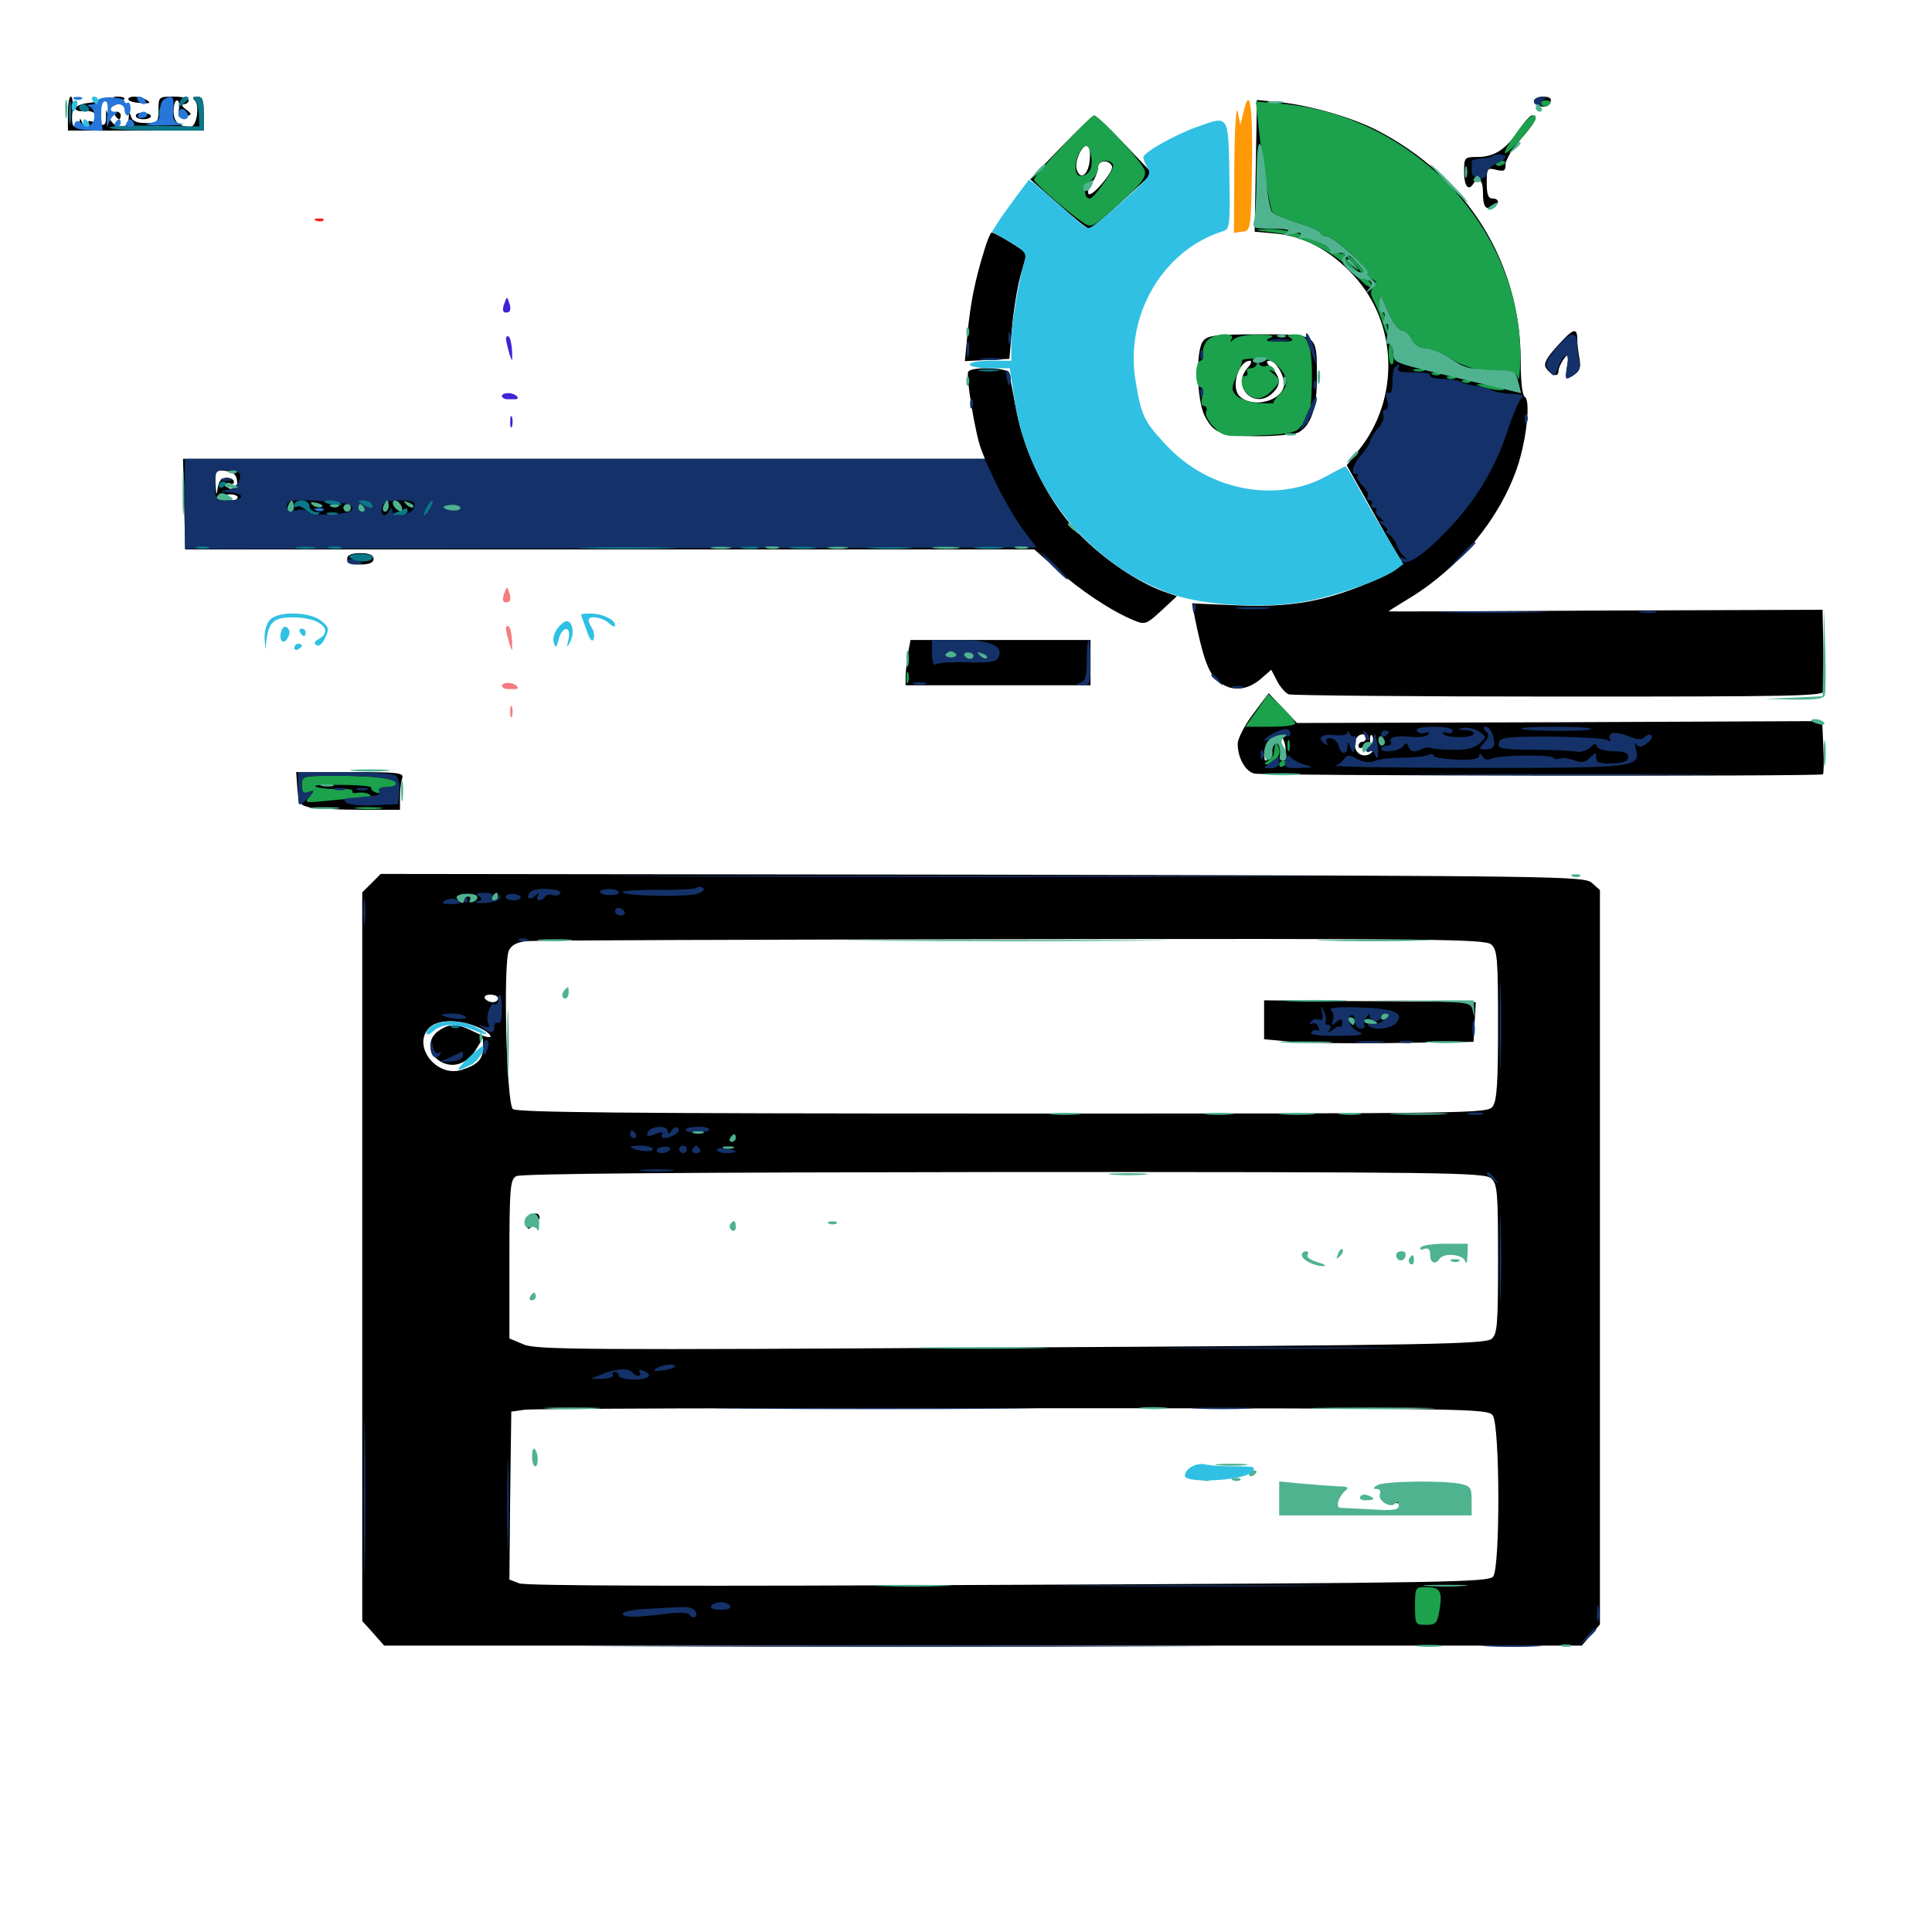 <svg xmlns="http://www.w3.org/2000/svg" viewBox="0 -1000 1000 1000">
	<path fill="#000000" d="M35.156 -941.211V-932.422H70.312H105.469V-941.211C105.469 -948.242 104.688 -950 102.148 -950C99.805 -950 99.414 -949.414 100.781 -948.047C103.516 -945.312 101.758 -934.375 98.633 -934.375C92.578 -934.375 89.844 -936.914 89.844 -942.383C89.844 -945.508 90.625 -948.047 91.602 -948.047C92.578 -948.047 93.164 -945.898 92.578 -943.359C91.992 -939.453 92.383 -938.867 95.703 -939.648C99.414 -940.625 99.609 -940.82 96.289 -943.359C94.141 -944.922 93.75 -945.898 95.312 -946.094C96.484 -946.094 97.656 -947.07 97.656 -948.047C97.656 -949.219 94.141 -950 89.844 -950C82.227 -950 82.031 -949.805 82.031 -943.164C82.031 -936.719 81.641 -936.328 75.391 -936.328C70.703 -936.328 68.359 -937.305 67.773 -939.844C66.992 -942.383 66.797 -941.992 66.602 -938.867C66.406 -935.742 65.234 -934.375 62.5 -934.375C60.156 -934.375 57.812 -936.328 56.641 -938.867L54.883 -943.164V-938.867C54.688 -934.961 54.102 -934.766 49.609 -936.328C46.484 -937.695 45.117 -937.695 45.898 -936.328C46.484 -935.156 46.289 -934.375 45.117 -934.375C44.141 -934.375 42.773 -935.547 42.383 -936.914C41.602 -938.867 41.211 -938.867 41.211 -936.914C41.016 -935.547 40.039 -934.375 38.867 -934.375C37.5 -934.375 36.914 -937.305 37.5 -942.188C37.891 -946.484 37.5 -950 36.719 -950C35.742 -950 35.156 -946.094 35.156 -941.211ZM56.641 -947.07C56.641 -944.531 57.422 -944.336 60.547 -946.094C62.695 -947.266 64.453 -948.633 64.453 -949.023C64.453 -949.609 62.695 -950 60.547 -950C58.398 -950 56.641 -948.633 56.641 -947.07ZM66.406 -948.633C66.406 -947.656 69.336 -946.875 72.852 -946.68C77.344 -946.289 78.32 -946.68 76.172 -948.047C72.656 -950.391 66.406 -950.586 66.406 -948.633ZM794.141 -948.242C792.773 -946.094 798.438 -943.75 800.977 -945.312C801.953 -945.898 802.734 -947.07 802.734 -948.242C802.734 -950.586 795.508 -950.586 794.141 -948.242ZM45.508 -946.68C41.992 -946.289 39.062 -944.922 39.062 -943.945C39.062 -942.773 41.016 -942.188 43.555 -942.578C45.898 -942.969 48.828 -941.992 50 -940.43C51.758 -938.086 52.344 -938.477 52.344 -942.773C52.344 -945.703 52.148 -947.852 51.953 -947.656C51.953 -947.656 48.828 -947.07 45.508 -946.68ZM650 -914.258L649.414 -880.078L660.352 -879.102C675 -877.734 688.867 -870.312 700.781 -857.227C723.633 -832.422 724.609 -793.359 703.125 -766.797L697.07 -759.18L710.156 -735.938C717.188 -723.242 723.828 -711.719 725 -710.352C727.539 -707.227 721.094 -703.125 702.93 -696.094C682.227 -688.086 665.234 -685.547 639.258 -686.719L616.992 -687.695L618.164 -681.641C622.461 -660.156 625.391 -651.758 630.078 -647.852C636.523 -641.992 644.727 -642.188 652.148 -648.242L658.008 -653.32L660.938 -647.656C662.5 -644.531 665.234 -641.406 666.992 -640.625C668.75 -640.039 731.836 -639.453 807.227 -639.453C928.906 -639.453 944.336 -639.648 944.141 -642.383C944.141 -643.945 943.945 -654.102 943.75 -664.844L943.359 -684.375L831.055 -683.984C769.336 -683.594 718.75 -683.398 718.75 -683.594C718.75 -683.789 724.219 -687.109 730.859 -691.211C755.664 -706.641 776.172 -731.641 785.156 -757.617C790.039 -771.68 792.383 -792.773 789.258 -794.531C787.891 -795.508 787.109 -802.539 787.109 -813.086C787.109 -864.453 759.18 -908.984 711.914 -933.008C699.023 -939.453 677.734 -945.508 662.695 -947.07L650.586 -948.242ZM735.742 -810.156C736.523 -810.742 735.352 -811.328 733.203 -811.133C731.055 -811.133 730.469 -810.547 732.031 -809.961C733.398 -809.375 735.156 -809.57 735.742 -810.156ZM59.57 -940.234C60.156 -939.258 61.133 -938.281 61.719 -938.281C62.109 -938.281 62.5 -939.258 62.5 -940.234C62.5 -941.406 61.523 -942.188 60.352 -942.188C59.375 -942.188 58.984 -941.406 59.57 -940.234ZM70.312 -940.039C70.312 -941.211 72.07 -941.797 74.219 -941.602C76.367 -941.406 78.125 -940.625 78.125 -939.844C78.125 -939.062 76.367 -938.281 74.219 -938.281C72.07 -938.281 70.312 -939.062 70.312 -940.039ZM549.219 -923.828L533.203 -907.227L547.656 -894.531C555.469 -887.5 562.695 -881.641 563.672 -881.641C564.648 -881.641 572.461 -888.086 580.859 -895.898L596.484 -910.156L582.227 -925.195C574.219 -933.398 567.188 -940.234 566.406 -940.234C565.625 -940.234 558.008 -932.812 549.219 -923.828ZM564.062 -917.383C563.477 -909.766 559.375 -906.445 557.422 -911.914C555.859 -915.625 559.57 -924.609 562.5 -924.609C563.867 -924.609 564.453 -921.68 564.062 -917.383ZM575.586 -913.867C576.367 -911.133 565.234 -897.852 563.477 -899.609C562.695 -900.391 563.477 -902.93 565.234 -905.469C566.992 -907.812 568.359 -911.523 568.359 -913.477C568.359 -917.188 574.219 -917.578 575.586 -913.867ZM785.938 -932.422C779.492 -922.656 773.438 -918.75 764.648 -918.75C758.008 -918.75 757.812 -918.555 757.812 -910.938C757.812 -903.516 760.156 -900.781 762.695 -905.078C765.234 -908.984 767.578 -906.836 767.578 -900.586C767.578 -893.164 768.75 -891.211 772.656 -892.773C776.367 -894.141 776.172 -897.266 772.461 -897.266C770.312 -897.266 769.531 -899.414 769.531 -905.273C769.531 -912.891 769.727 -913.281 774.414 -912.109C778.516 -911.133 779.297 -911.523 779.297 -915.039C779.297 -917.188 782.812 -923.047 787.109 -927.93C794.922 -936.914 796.484 -940.234 792.969 -940.234C791.992 -940.234 788.867 -936.719 785.938 -932.422ZM509.18 -869.531C504.688 -854.883 502.344 -843.555 500.781 -827.344L499.414 -813.086L510.938 -813.672L522.461 -814.258L523.828 -830.469C524.609 -839.258 526.562 -851.367 528.125 -857.031C529.883 -862.891 531.25 -868.164 531.25 -868.75C531.25 -869.727 515.039 -879.688 513.281 -879.688C512.695 -879.688 510.742 -875 509.18 -869.531ZM805.859 -820.703C800.391 -814.648 798.828 -811.719 800.195 -809.57C802.734 -805.664 806.641 -804.492 806.641 -807.812C806.641 -809.375 808.008 -812.305 809.57 -814.453C812.109 -817.773 812.305 -817.578 811.133 -810.547C809.961 -803.32 810.156 -803.125 814.258 -805.664C817.578 -807.812 818.359 -809.57 817.578 -814.062C816.992 -817.188 816.406 -821.68 816.406 -824.219C816.406 -830.859 814.258 -830.078 805.859 -820.703ZM622.852 -823.633C618.75 -818.945 619.336 -792.578 623.633 -784.57C628.32 -775.586 632.227 -774.219 651.367 -774.219C660.547 -774.219 669.922 -775.195 672.07 -776.172C678.516 -779.688 681.641 -788.672 681.641 -804.492C681.641 -827.539 682.227 -826.953 651.562 -826.953C629.688 -826.953 625 -826.367 622.852 -823.633ZM645.898 -809.766C636.914 -799.805 649.609 -787.305 658.984 -796.875C663.086 -800.977 662.891 -804.688 658.203 -809.375C655.273 -812.305 655.078 -813.281 657.227 -813.281C660.742 -813.281 665.82 -803.711 664.453 -799.609C662.109 -791.797 647.656 -788.867 641.602 -794.922C636.914 -799.609 641.016 -813.281 647.07 -813.281C648.047 -813.281 647.656 -811.719 645.898 -809.766ZM501.172 -807.617C499.805 -805.664 504.883 -775 507.812 -767.578L509.766 -762.5H302.148H94.727L95.312 -739.062L95.898 -715.625H315.625H535.352L547.266 -705.078C558.984 -694.531 575.391 -683.594 586.914 -678.906C592.578 -676.562 593.359 -676.758 601.172 -683.984L609.18 -691.406L601.953 -693.945C589.062 -698.633 571.484 -710.352 559.18 -723.047C543.359 -739.062 530.469 -764.258 525.977 -787.891C524.219 -797.07 522.656 -805.664 522.266 -807.031C521.484 -809.766 502.734 -810.352 501.172 -807.617ZM122.656 -751.367C123.047 -748.242 122.266 -746.875 120.312 -746.875C118.555 -746.875 117.188 -747.852 117.188 -749.023C117.188 -750 118.164 -750.391 119.141 -749.805C120.312 -749.219 121.094 -749.609 121.094 -750.586C121.094 -751.758 119.336 -752.734 117.383 -752.734C114.648 -752.734 113.281 -751.172 112.695 -747.461C112.109 -743.164 111.914 -743.555 111.523 -749.414C111.328 -756.445 111.719 -756.836 116.797 -756.25C120.508 -755.859 122.266 -754.492 122.656 -751.367ZM123.047 -742.578C123.047 -741.797 121.875 -741.016 120.312 -741.016C118.75 -741.016 116.992 -741.797 116.406 -742.578C116.016 -743.359 117.188 -744.141 119.336 -744.141C121.289 -744.141 123.047 -743.359 123.047 -742.578ZM151.562 -735.742C152.148 -736.328 152.344 -737.891 151.953 -739.258C151.172 -741.406 150.781 -741.406 149.609 -739.258C147.852 -736.719 149.609 -733.789 151.562 -735.742ZM221.484 -738.086C220.703 -736.523 219.922 -735.156 219.531 -735.156C219.141 -735.156 218.75 -736.523 218.75 -738.086C218.75 -739.648 219.531 -741.016 220.703 -741.016C221.68 -741.016 222.07 -739.648 221.484 -738.086ZM175.781 -737.305C175.781 -738.281 172.266 -739.062 167.969 -739.062C157.812 -739.062 157.812 -736.133 167.969 -735.938C172.266 -735.742 175.781 -736.523 175.781 -737.305ZM181.641 -737.109C181.641 -738.281 180.859 -739.062 179.688 -739.062C178.711 -739.062 177.734 -738.281 177.734 -737.109C177.734 -736.133 178.711 -735.156 179.688 -735.156C180.859 -735.156 181.641 -736.133 181.641 -737.109ZM189.453 -737.109C189.453 -738.281 188.672 -739.062 187.5 -739.062C186.523 -739.062 185.547 -738.281 185.547 -737.109C185.547 -736.133 186.523 -735.156 187.5 -735.156C188.672 -735.156 189.453 -736.133 189.453 -737.109ZM207.812 -737.5C207.227 -738.281 206.055 -739.062 204.883 -739.062C203.906 -739.062 203.125 -738.281 203.125 -737.5C203.125 -736.523 204.492 -735.742 206.055 -735.742C207.617 -735.742 208.398 -736.523 207.812 -737.5ZM214.844 -738.281C214.844 -738.672 214.062 -739.062 212.891 -739.062C211.914 -739.062 210.938 -738.086 210.938 -736.914C210.938 -735.938 211.914 -735.547 212.891 -736.133C214.062 -736.719 214.844 -737.695 214.844 -738.281ZM232.422 -737.109C232.422 -738.281 231.445 -739.062 230.273 -739.062C229.297 -739.062 228.906 -738.281 229.492 -737.109C230.078 -736.133 231.055 -735.156 231.641 -735.156C232.031 -735.156 232.422 -736.133 232.422 -737.109ZM241.406 -737.695C242.188 -738.477 241.406 -739.062 239.648 -739.062C237.891 -739.062 236.133 -738.281 235.547 -737.305C234.18 -735.352 239.453 -735.547 241.406 -737.695ZM179.688 -710.742C179.688 -708.789 181.836 -707.812 186.523 -707.812C191.211 -707.812 193.359 -708.789 193.359 -710.742C193.359 -712.695 191.211 -713.672 186.523 -713.672C181.836 -713.672 179.688 -712.695 179.688 -710.742ZM469.922 -661.523C469.336 -657.422 468.75 -652.148 468.75 -649.805V-645.312H516.602H564.453V-657.031V-668.75H517.773H471.289ZM498.047 -660.938C498.047 -659.961 497.07 -658.984 495.898 -658.984C494.922 -658.984 494.531 -659.961 495.117 -660.938C495.703 -662.109 496.68 -662.891 497.266 -662.891C497.656 -662.891 498.047 -662.109 498.047 -660.938ZM648.633 -630.469C644.141 -624.609 640.625 -617.578 640.625 -615.039C640.625 -607.812 644.531 -600.781 649.219 -599.609C653.906 -598.438 942.188 -598.047 943.555 -599.219C943.945 -599.609 944.141 -606.055 943.75 -613.477L943.164 -626.758L807.227 -626.172L671.289 -625.781L664.062 -633.398L656.641 -641.211ZM665.43 -611.914C665.625 -607.227 665.43 -606.836 664.648 -610.156C664.062 -612.891 662.695 -616.211 661.523 -617.773C659.57 -619.922 659.766 -620.312 662.109 -619.531C663.867 -618.945 665.234 -616.016 665.43 -611.914ZM707.031 -617.969C707.031 -616.992 706.25 -616.016 705.078 -616.016C704.102 -616.016 703.125 -615.039 703.125 -613.867C703.125 -612.891 704.102 -612.5 705.078 -613.086C706.25 -613.672 707.031 -613.281 707.031 -612.109C707.031 -610.938 708.203 -610.547 709.57 -611.328C711.328 -612.305 711.328 -612.109 709.766 -610.352C708.594 -609.18 706.25 -608.594 704.492 -609.375C699.609 -611.133 700.391 -619.922 705.469 -619.922C706.25 -619.922 707.031 -619.141 707.031 -617.969ZM710.352 -615.625C709.766 -614.062 709.18 -614.648 709.18 -616.797C708.984 -618.945 709.57 -620.117 710.156 -619.336C710.742 -618.75 710.938 -616.992 710.352 -615.625ZM714.258 -611.719C714.648 -612.891 714.648 -615.234 714.258 -616.602C713.672 -617.773 713.281 -616.797 713.281 -614.062C713.281 -611.328 713.672 -610.352 714.258 -611.719ZM657.031 -609.18C656.25 -607.617 655.469 -606.25 655.078 -606.25C654.688 -606.25 654.297 -607.617 654.297 -609.18C654.297 -610.742 655.078 -612.109 656.25 -612.109C657.227 -612.109 657.617 -610.742 657.031 -609.18ZM153.906 -591.797C154.688 -583.984 155.273 -583.203 160.547 -582.031C163.867 -581.445 175.586 -580.859 186.719 -580.859H207.031V-587.5C207.031 -591.211 207.617 -595.508 208.203 -597.266C209.18 -600 206.055 -600.391 181.25 -600.391H153.32ZM170.508 -593.164C171.68 -593.75 170.312 -594.141 166.992 -594.141C163.867 -594.141 162.695 -593.75 164.648 -593.164C166.406 -592.773 169.141 -592.773 170.508 -593.164ZM192.383 -542.969L187.5 -538.086V-349.609V-160.938L193.164 -154.688L198.828 -148.242H508.789H818.75L823.438 -153.711L828.125 -159.18V-349.219V-539.258L824.023 -542.969C819.922 -546.484 811.523 -546.68 508.594 -547.266L197.07 -547.656ZM236.328 -536.328C236.328 -538.477 233.984 -538.281 230.469 -535.938C228.125 -534.57 228.516 -534.18 232.031 -534.57C234.375 -534.57 236.328 -535.547 236.328 -536.328ZM771.875 -511.133C775 -508.398 775.391 -503.711 775.391 -469.531C775.391 -439.453 774.805 -430.469 772.656 -427.344C769.922 -423.633 765.039 -423.633 518.75 -423.633C322.266 -423.633 267.188 -424.219 265.43 -425.977C262.109 -429.297 260.352 -502.539 263.477 -508.203C264.844 -510.938 267.969 -512.5 273.047 -512.891C276.953 -513.281 390.039 -513.672 524.414 -513.867C744.922 -514.258 768.945 -513.867 771.875 -511.133ZM257.812 -483.203C257.812 -482.227 256.641 -481.25 255.078 -481.25C253.516 -481.25 251.562 -482.227 250.977 -483.203C250.391 -484.375 251.562 -485.156 253.711 -485.156C256.055 -485.156 257.812 -484.375 257.812 -483.203ZM246.875 -468.555C250.781 -466.992 253.906 -464.648 253.906 -463.672C253.906 -462.5 250.391 -463.477 246.094 -465.625C236.914 -470.312 232.812 -470.508 226.953 -466.406C221.289 -462.5 221.289 -454.883 227.344 -450.977C233.789 -446.68 241.602 -449.023 246.289 -456.641L250 -462.695V-457.617C250 -451.562 246.875 -448.633 238.477 -446.094C225.781 -442.578 213.477 -458.398 221.875 -467.773C225.977 -472.266 236.914 -472.656 246.875 -468.555ZM771.875 -390.039C775 -387.109 775.391 -383.203 775.391 -348.438C775.391 -314.258 775 -309.57 772.07 -307.031C768.945 -304.297 741.016 -303.711 523.438 -302.539C302.93 -301.172 277.539 -301.367 271.094 -304.102L263.672 -307.227V-348.242C263.672 -385.156 264.062 -389.453 267.188 -391.211C269.336 -392.578 353.906 -393.164 519.336 -393.359C748.242 -393.359 768.555 -393.164 771.875 -390.039ZM772.656 -267.383C776.367 -262.305 776.562 -188.672 772.852 -183.984C770.703 -181.055 747.656 -180.664 522.266 -179.688C358.984 -178.906 272.07 -179.102 268.75 -180.469L263.672 -182.422L264.062 -225.781L264.648 -269.336L271.484 -270.312C275.195 -270.898 388.867 -271.289 524.219 -271.094C762.305 -271.094 770.117 -270.898 772.656 -267.383ZM654.297 -472.07V-462.109L668.555 -460.742C676.172 -460.156 700.586 -459.766 722.656 -460.156L762.695 -460.742L763.281 -471.094L763.867 -481.25L754.492 -481.445C749.414 -481.445 724.609 -481.836 699.805 -481.836L654.297 -482.227ZM690.234 -473.242C690.82 -474.219 690.039 -475.391 688.477 -476.172C686.914 -476.758 685.547 -476.367 685.547 -475.391C685.547 -472.852 689.062 -471.094 690.234 -473.242ZM683.594 -474.609C683.594 -475 682.227 -475.391 680.664 -475.391C679.102 -475.391 677.734 -474.609 677.734 -473.438C677.734 -472.461 679.102 -472.07 680.664 -472.656C682.227 -473.438 683.594 -474.219 683.594 -474.609ZM707.227 -470.898C708.594 -472.266 709.18 -473.828 708.594 -474.414C708.008 -475 706.836 -474.023 706.25 -472.07C705.078 -469.336 705.273 -469.141 707.227 -470.898ZM272.852 -367.969C272.266 -365.82 272.656 -364.062 273.633 -364.062C274.609 -364.062 275.391 -365.43 275.391 -367.188C275.391 -368.75 276.367 -369.531 277.344 -368.945C278.516 -368.359 279.297 -368.75 279.297 -369.727C279.297 -373.438 273.828 -372.07 272.852 -367.969ZM743.75 -229.883C741.211 -230.273 743.164 -230.664 748.047 -230.664C752.93 -230.664 754.883 -230.273 752.539 -229.883C750 -229.492 746.094 -229.492 743.75 -229.883ZM720.898 -226.758C717.578 -223.438 718.164 -222.461 723.633 -221.875C726.758 -221.68 728.516 -222.461 728.516 -224.219C728.516 -227.93 723.633 -229.492 720.898 -226.758ZM739.258 -225.391C738.672 -224.414 739.453 -223.438 741.016 -223.438C742.773 -223.438 744.141 -224.414 744.141 -225.391C744.141 -226.562 743.359 -227.344 742.383 -227.344C741.211 -227.344 739.844 -226.562 739.258 -225.391Z"/>
	<path fill="#ff9906" d="M638.867 -914.258L638.672 -879.492L643.164 -880.078C647.461 -880.664 647.461 -881.055 648.047 -914.453C648.438 -946.289 646.875 -956.055 643.555 -941.797L641.992 -935.352L640.625 -942.188C639.844 -946.094 639.062 -934.18 638.867 -914.258Z"/>
	<path fill="#ef2218" d="M38.672 -1098.633C37.109 -1099.219 37.695 -1099.805 39.844 -1099.805C41.992 -1100 43.164 -1099.414 42.383 -1098.828C41.797 -1098.242 40.039 -1098.047 38.672 -1098.633ZM50.781 -1098.047C50.781 -1096.875 49.219 -1096.094 47.461 -1095.898C45.312 -1095.898 44.922 -1095.312 46.484 -1094.727C49.414 -1093.555 49.609 -1087.109 46.875 -1085.352C45.703 -1084.57 43.555 -1084.961 42.188 -1086.133C40.234 -1087.891 39.258 -1087.695 38.477 -1085.742C37.891 -1083.984 39.648 -1083.008 45.312 -1082.617L53.125 -1082.227L52.344 -1089.453C52.148 -1093.75 52.734 -1097.07 54.102 -1097.461C55.664 -1098.047 56.055 -1095.508 55.469 -1089.844C55.078 -1085.156 55.273 -1083.203 55.859 -1085.352C56.641 -1087.5 58.008 -1089.844 59.375 -1090.625C60.938 -1091.797 60.742 -1092.188 58.984 -1092.188C57.617 -1092.188 57.031 -1093.164 57.617 -1094.141C59.57 -1097.07 64.453 -1096.484 64.453 -1093.164C64.453 -1091.602 65.234 -1090.234 66.016 -1090.234C66.797 -1090.234 67.578 -1091.992 67.578 -1093.945C67.578 -1096.094 66.797 -1097.266 66.016 -1096.875C65.234 -1096.289 64.453 -1096.68 64.453 -1097.656C64.453 -1098.633 61.328 -1099.414 57.617 -1099.609C53.906 -1099.805 50.781 -1099.023 50.781 -1098.047ZM71.289 -1098.047C71.875 -1097.07 73.438 -1096.094 74.414 -1096.094C75.586 -1096.094 75.781 -1097.07 75.195 -1098.047C74.609 -1099.219 73.047 -1100 72.07 -1100C70.898 -1100 70.703 -1099.219 71.289 -1098.047ZM84.766 -1098.438C83.594 -1097.656 82.617 -1094.922 82.812 -1092.188C83.008 -1088.281 81.836 -1087.109 77.148 -1086.133C73.633 -1085.547 76.758 -1084.961 84.961 -1085.156C92.578 -1085.156 96.68 -1085.547 94.336 -1085.938C89.648 -1086.523 89.062 -1087.891 89.844 -1095.703C90.039 -1100.195 88.477 -1100.977 84.766 -1098.438ZM92.383 -1091.211C92.383 -1089.648 93.75 -1088.281 95.312 -1088.281C96.68 -1088.281 97.656 -1089.258 97.266 -1090.625C96.094 -1094.141 92.383 -1094.727 92.383 -1091.211ZM71.484 -1090.625C70.898 -1089.648 71.68 -1088.867 73.242 -1088.867C74.805 -1088.867 76.172 -1089.648 76.172 -1090.625C76.172 -1091.406 75.391 -1092.188 74.414 -1092.188C73.242 -1092.188 72.07 -1091.406 71.484 -1090.625ZM59.57 -1086.328C58.984 -1085.352 59.375 -1084.375 60.352 -1084.375C61.523 -1084.375 62.5 -1085.352 62.5 -1086.328C62.5 -1087.5 62.109 -1088.281 61.719 -1088.281C61.133 -1088.281 60.156 -1087.5 59.57 -1086.328ZM65.43 -1086.328C64.844 -1085.352 65.625 -1084.375 67.383 -1084.375C69.141 -1084.375 69.922 -1085.352 69.336 -1086.328C68.75 -1087.5 67.773 -1088.281 67.383 -1088.281C66.992 -1088.281 66.016 -1087.5 65.43 -1086.328ZM163.672 -885.742C162.109 -886.328 162.695 -886.914 164.844 -886.914C166.992 -887.109 168.164 -886.523 167.383 -885.938C166.797 -885.352 165.039 -885.156 163.672 -885.742Z"/>
	<path fill="#1ca14c" d="M651.172 -936.523C653.32 -916.602 657.227 -892.383 658.594 -890.234C659.375 -889.062 665.234 -886.523 671.875 -884.57C678.32 -882.617 683.594 -880.273 683.594 -879.297C683.594 -878.516 684.961 -877.734 686.719 -877.734C690.234 -877.734 709.375 -860.352 708.008 -858.203C707.422 -857.227 708.398 -856.055 710.156 -855.469C712.695 -854.492 712.891 -853.711 710.938 -851.562C709.18 -849.414 709.18 -847.656 711.133 -844.141C712.5 -841.602 714.648 -836.133 716.016 -831.836C717.383 -827.539 718.555 -825.391 718.555 -827.148C718.75 -828.906 717.383 -833.984 715.82 -838.477C712.109 -849.219 714.062 -848.633 718.945 -837.695C721.094 -832.812 724.219 -828.906 725.781 -828.906C727.344 -828.906 729.492 -826.953 730.664 -824.609C731.836 -821.68 734.57 -819.922 738.086 -819.727C741.211 -819.531 746.875 -817.188 750.781 -814.453C757.227 -810.156 768.359 -807.031 775.391 -807.812C781.836 -808.398 784.961 -807.227 785.742 -804.102C786.328 -802.148 786.719 -806.836 786.914 -814.258C787.891 -881.445 730.859 -941.406 661.328 -946.484L650 -947.461ZM797.852 -946.094C798.633 -944.922 800 -944.531 800.977 -945.117C803.711 -946.875 803.125 -948.047 799.609 -948.047C798.047 -948.047 797.266 -947.07 797.852 -946.094ZM550 -924.414C541.797 -915.82 535.156 -908.008 535.156 -907.031C535.156 -905.469 552.148 -890.625 560.352 -884.961C565.039 -881.836 565.234 -882.031 579.297 -894.531C590.234 -904.297 593.359 -908.203 592.578 -911.523C591.992 -915.43 568.945 -940.234 566.211 -940.234C565.43 -940.234 558.203 -933.203 550 -924.414ZM564.844 -918.75C565.82 -912.695 563.477 -908.984 559.18 -908.984C556.055 -908.984 555.859 -915.625 558.594 -920.898C561.523 -926.172 563.867 -925.586 564.844 -918.75ZM576.172 -914.258C576.172 -911.328 566.211 -897.461 564.258 -897.266C560.742 -897.07 560.742 -903.906 564.453 -906.445C566.602 -908.008 568.359 -910.938 568.359 -913.086C568.359 -915.43 569.727 -916.797 572.266 -916.797C574.414 -916.797 576.172 -915.625 576.172 -914.258ZM784.375 -930.469C780.469 -925.195 778.125 -920.703 779.102 -920.703C781.25 -920.703 794.922 -936.328 794.922 -938.672C794.922 -942.578 790.82 -939.453 784.375 -930.469ZM774.023 -915.82C774.023 -914.453 775.195 -913.672 776.758 -914.258C778.125 -914.844 779.297 -915.43 779.297 -915.82C779.297 -916.211 778.125 -916.797 776.758 -917.383C775.195 -917.969 774.023 -917.188 774.023 -915.82ZM659.18 -879.688C674.023 -878.125 693.555 -867.969 701.758 -857.812C704.883 -853.906 708.398 -850.977 709.375 -851.562C710.352 -852.148 709.57 -853.906 707.617 -855.469C705.664 -856.836 704.883 -858.203 705.859 -858.203C707.031 -858.203 705.273 -860.742 702.148 -864.062C699.219 -867.188 695.898 -869.336 694.922 -868.75C694.141 -868.164 691.016 -869.336 687.891 -871.484C678.906 -877.734 666.406 -881.641 656.641 -881.445C647.656 -881.055 647.656 -881.055 659.18 -879.688ZM701.172 -863.086C703.711 -860.352 705.273 -858.203 704.688 -858.203C704.297 -858.203 701.758 -860.352 699.219 -863.086C696.68 -865.82 695.117 -867.969 695.703 -867.969C696.094 -867.969 698.633 -865.82 701.172 -863.086ZM624.805 -823.633C623.242 -821.875 622.266 -818.945 622.656 -816.797C623.047 -814.844 622.266 -813.281 621.289 -813.281C620.117 -813.281 619.141 -810.156 619.141 -806.445C619.141 -802.734 620.117 -799.609 621.289 -799.609C622.656 -799.609 623.047 -797.656 622.266 -794.727C621.484 -791.602 621.875 -789.844 623.242 -789.844C624.414 -789.844 625 -788.477 624.219 -786.914C623.633 -785.352 625.391 -781.836 628.32 -778.906C633.203 -774.023 633.984 -773.828 651.953 -774.609C666.406 -775.195 670.898 -776.172 672.852 -778.711C674.023 -780.469 675.586 -781.641 675.977 -781.055C678.711 -778.516 680.273 -811.719 677.93 -819.531C675.977 -825.781 674.805 -826.953 670.312 -826.953C666.211 -826.953 665.625 -826.562 667.969 -825C670.117 -823.633 668.555 -823.047 662.109 -823.242C655.469 -823.242 654.297 -823.633 657.227 -825C660.156 -826.172 658.594 -826.758 651.367 -826.758C645.898 -826.953 640.234 -825.781 638.867 -824.609C636.719 -822.656 636.328 -822.656 637.5 -824.609C639.648 -828.32 627.93 -827.539 624.805 -823.633ZM662.305 -809.57C666.992 -803.906 666.992 -800.586 662.305 -795.898C660.156 -793.75 658.789 -791.797 659.18 -791.406C659.57 -791.016 656.055 -791.211 651.367 -791.406C646.68 -791.797 641.602 -793.555 639.844 -795.312C637.305 -798.242 637.305 -799.414 640.039 -805.469C641.797 -809.18 643.164 -812.891 642.969 -813.477C642.969 -814.062 646.289 -814.453 650.586 -814.453C656.445 -814.258 659.57 -813.086 662.305 -809.57ZM650.586 -811.914C650.391 -810.547 649.023 -809.375 647.266 -809.375C645.703 -809.375 644.922 -808.594 645.508 -807.422C646.094 -806.445 645.703 -805.469 644.727 -805.469C641.602 -805.469 642.188 -799.805 645.312 -796.484C649.219 -792.578 653.516 -792.969 658.203 -797.656C662.891 -802.344 663.086 -803.32 658.789 -806.836C656.836 -808.398 656.445 -808.984 658.008 -808.203C659.961 -807.227 660.352 -807.617 659.375 -809.18C658.398 -810.547 656.641 -811.133 655.273 -810.547C653.711 -809.961 652.148 -810.547 651.562 -811.914C650.977 -813.672 650.586 -813.672 650.586 -811.914ZM718.75 -817.188C718.75 -814.062 719.531 -811.328 720.312 -811.328C721.289 -811.328 721.68 -814.062 721.094 -817.188C720.703 -820.508 719.922 -823.047 719.531 -823.047C719.141 -823.047 718.75 -820.508 718.75 -817.188ZM732.031 -808.008C730.664 -808.594 731.641 -808.984 734.375 -808.984C737.109 -808.984 738.086 -808.594 736.914 -808.008C735.547 -807.617 733.203 -807.617 732.031 -808.008ZM741.797 -806.055C740.234 -806.641 740.82 -807.227 742.969 -807.227C745.117 -807.422 746.289 -806.836 745.508 -806.25C744.922 -805.664 743.164 -805.469 741.797 -806.055ZM749.609 -804.102C748.047 -804.688 748.633 -805.273 750.781 -805.273C752.93 -805.469 754.102 -804.883 753.32 -804.297C752.734 -803.711 750.977 -803.516 749.609 -804.102ZM765.234 -804.102C763.672 -804.688 764.258 -805.273 766.406 -805.273C768.555 -805.469 769.727 -804.883 768.945 -804.297C768.359 -803.711 766.602 -803.516 765.234 -804.102ZM757.422 -802.148C755.859 -802.734 756.445 -803.32 758.594 -803.32C760.742 -803.516 761.914 -802.93 761.133 -802.344C760.547 -801.758 758.789 -801.562 757.422 -802.148ZM767.578 -799.609C770.312 -798.828 774.219 -798.047 776.367 -798.047C779.492 -798.047 779.297 -798.438 775.391 -799.609C772.656 -800.391 768.75 -801.172 766.602 -801.172C763.477 -801.172 763.672 -800.781 767.578 -799.609ZM469.141 -649.219C469.141 -646.484 469.531 -645.508 470.117 -646.875C470.508 -648.047 470.508 -650.391 470.117 -651.758C469.531 -652.93 469.141 -651.953 469.141 -649.219ZM650.586 -632.227L644.531 -623.828H657.227C664.062 -623.828 669.922 -624.414 670.312 -625.391C670.703 -626.172 667.773 -629.883 663.867 -633.789L656.445 -640.82ZM666.406 -614.062C666.406 -611.328 666.797 -610.352 667.383 -611.719C667.773 -612.891 667.773 -615.234 667.383 -616.602C666.797 -617.773 666.406 -616.797 666.406 -614.062ZM659.961 -614.648C659.766 -613.281 659.57 -611.133 659.375 -610.156C659.375 -608.984 657.812 -607.227 656.25 -606.25C654.688 -605.273 654.297 -604.297 655.273 -604.297C659.766 -604.492 663.477 -609.18 661.914 -613.086C661.133 -615.234 660.352 -615.82 659.961 -614.648ZM662.109 -604.102C662.109 -605.273 663.086 -606.25 664.062 -606.25C665.234 -606.25 666.016 -605.859 666.016 -605.469C666.016 -604.883 665.234 -603.906 664.062 -603.32C663.086 -602.734 662.109 -603.125 662.109 -604.102ZM156.25 -593.555C156.25 -589.844 157.031 -589.062 159.766 -590.039C162.695 -591.211 162.891 -591.016 160.156 -587.695C157.422 -584.375 157.812 -584.375 169.922 -585.547C176.953 -586.328 185.156 -586.914 188.281 -586.914C191.797 -587.109 192.969 -587.695 191.406 -588.672C190.039 -589.648 187.109 -590.039 185.156 -589.648C183.203 -589.258 182.031 -589.648 182.422 -590.43C183.008 -591.406 180.273 -591.797 176.172 -591.602C172.266 -591.406 166.797 -591.797 164.062 -592.578C161.133 -593.555 166.016 -593.945 175.977 -593.75C185.352 -593.75 192.578 -592.969 192.188 -592.383C191.797 -591.602 192.773 -590.43 194.531 -589.844C196.094 -589.258 196.875 -589.453 196.289 -590.625C195.703 -591.797 197.266 -592.578 200 -592.578C202.734 -592.578 205.078 -593.359 205.078 -594.336C205.078 -597.07 194.336 -598.438 174.609 -598.438C156.445 -598.438 156.25 -598.438 156.25 -593.555ZM185.156 -581.445C181.641 -581.836 183.984 -582.227 190.43 -582.227C196.875 -582.227 199.805 -581.836 196.875 -581.445C193.945 -581.055 188.672 -581.055 185.156 -581.445ZM732.422 -168.75C732.422 -159.18 732.617 -158.984 738.086 -158.984C743.164 -158.984 743.945 -159.766 745.117 -166.797C746.68 -176.367 745.508 -178.516 738.086 -178.516C732.617 -178.516 732.422 -178.32 732.422 -168.75Z"/>
	<path fill="#143269" d="M794.141 -948.242C793.555 -947.266 794.336 -945.898 796.094 -945.312C797.656 -944.727 798.633 -944.922 797.852 -945.898C797.266 -946.875 798.047 -948.242 799.219 -948.633C800.781 -949.414 800.586 -949.805 798.438 -949.805C796.68 -950 794.727 -949.219 794.141 -948.242ZM772.461 -919.141C772.07 -918.555 769.336 -918.164 766.602 -917.969C763.867 -917.773 761.719 -917.188 761.719 -916.406V-911.328C761.719 -909.18 763.281 -907.812 765.625 -907.617C767.969 -907.422 769.531 -908.398 769.531 -910.156C769.531 -911.719 771.68 -914.062 774.414 -915.234C777.148 -916.406 779.297 -917.969 779.297 -918.75C779.297 -920.312 773.828 -920.508 772.461 -919.141ZM521.875 -825C521.875 -822.266 522.266 -821.289 522.852 -822.656C523.242 -823.828 523.242 -826.172 522.852 -827.539C522.266 -828.711 521.875 -827.734 521.875 -825ZM675.977 -825.977C675.977 -824.805 677.344 -820.898 678.906 -817.188L681.641 -810.352L680.664 -817.188C679.688 -823.047 675.586 -830.859 675.977 -825.977ZM805.078 -819.336C799.805 -812.695 799.414 -811.328 801.758 -808.203C804.297 -804.688 804.492 -804.688 806.445 -809.766C809.57 -817.969 812.5 -818.164 811.133 -810.156C809.961 -803.32 810.156 -803.125 814.258 -805.664C817.188 -807.617 818.164 -809.57 817.578 -812.305C816.992 -814.453 816.406 -818.555 816.406 -821.68C816.406 -829.102 812.305 -828.32 805.078 -819.336ZM500.391 -819.141C500.391 -815.43 500.781 -813.867 501.367 -815.82C501.758 -817.578 501.758 -820.703 501.367 -822.656C500.781 -824.414 500.391 -822.852 500.391 -819.141ZM657.812 -823.633C655.273 -824.023 657.227 -824.414 662.109 -824.414C666.992 -824.414 668.945 -824.023 666.602 -823.633C664.062 -823.242 660.156 -823.242 657.812 -823.633ZM621.289 -816.016C621.289 -813.867 621.875 -813.281 622.461 -814.844C623.047 -816.211 622.852 -817.969 622.266 -818.555C621.68 -819.336 621.094 -818.164 621.289 -816.016ZM508.398 -813.867C505.273 -814.258 507.422 -814.648 512.695 -814.648C518.164 -814.648 520.508 -814.258 518.164 -813.867C515.625 -813.477 511.328 -813.477 508.398 -813.867ZM722.07 -809.961C721.289 -809.375 720.703 -805.664 720.703 -802.148C720.703 -798.047 719.922 -795.898 718.75 -796.68C717.383 -797.461 716.992 -796.289 717.969 -792.969C718.75 -789.844 718.359 -787.891 716.992 -787.891C715.82 -787.891 715.43 -786.719 716.016 -785.156C716.602 -783.594 715.43 -780.664 713.477 -778.516C711.523 -776.562 709.766 -773.633 709.375 -772.07C708.984 -770.508 707.227 -767.578 705.273 -765.43C700.586 -760.352 698.828 -754.688 701.562 -754.688C702.734 -754.688 703.32 -754.102 702.734 -753.516C701.953 -752.93 703.125 -750.781 705.273 -748.633C707.422 -746.484 708.594 -743.945 708.008 -742.969C707.227 -741.797 707.812 -741.016 708.984 -741.016C710.156 -741.016 710.547 -740.234 709.961 -739.062C709.375 -738.086 709.766 -737.109 711.133 -737.109C712.5 -737.109 712.891 -736.523 712.305 -735.742C711.523 -735.156 712.5 -733.398 714.453 -731.836C716.602 -729.883 716.797 -729.492 714.844 -730.273C713.281 -731.055 713.672 -730.078 715.625 -728.516C717.773 -726.758 718.75 -725.391 717.773 -725.391C716.797 -725.391 717.578 -724.219 719.336 -723.047C721.094 -721.68 722.656 -719.141 723.047 -717.578C723.438 -716.016 725 -713.477 726.562 -712.109C728.711 -710.156 728.711 -709.766 726.758 -710.938C725 -711.914 724.414 -711.523 725.391 -710.156C727.539 -706.641 735.742 -711.719 748.438 -724.805C763.477 -740.234 773.633 -757.031 780.078 -776.367C783.008 -785.352 786.523 -793.359 787.695 -794.141C789.062 -795.117 788.086 -795.703 785.156 -795.898C776.562 -796.484 774.414 -796.875 771.289 -798.438C769.531 -799.219 766.016 -800 763.281 -800.391C760.742 -800.586 757.422 -801.562 756.055 -802.344C754.688 -803.125 750.586 -803.906 746.875 -803.906C743.164 -803.906 740.234 -804.688 740.234 -805.469C740.234 -807.031 738.672 -807.227 726.953 -807.422C724.414 -807.422 723.047 -808.398 723.633 -809.375C725 -811.523 724.023 -811.914 722.07 -809.961ZM521.094 -804.102C522.07 -800 522.461 -799.609 523.047 -802.344C523.438 -804.297 523.047 -806.641 521.875 -807.812C520.703 -808.984 520.508 -807.812 521.094 -804.102ZM679.883 -800.391C679.883 -798.242 680.469 -797.656 681.055 -799.219C681.641 -800.586 681.445 -802.344 680.859 -802.93C680.273 -803.711 679.688 -802.539 679.883 -800.391ZM621.289 -796.484C621.289 -794.336 621.875 -793.75 622.461 -795.312C623.047 -796.68 622.852 -798.438 622.266 -799.023C621.68 -799.805 621.094 -798.633 621.289 -796.484ZM676.172 -785.156C672.266 -776.367 672.266 -775.781 675.586 -780.078C679.297 -784.57 682.617 -793.555 681.25 -794.727C680.859 -795.117 678.711 -790.82 676.172 -785.156ZM502.148 -790.625C502.148 -788.477 502.734 -787.891 503.32 -789.453C503.906 -790.82 503.711 -792.578 503.125 -793.164C502.539 -793.945 501.953 -792.773 502.148 -790.625ZM789.258 -782.812C789.258 -780.664 789.844 -780.078 790.43 -781.641C791.016 -783.008 790.82 -784.766 790.234 -785.352C789.648 -786.133 789.062 -784.961 789.258 -782.812ZM95.703 -739.258V-715.82L316.211 -716.211L536.523 -716.602L529.883 -725.391C526.172 -730.273 520.117 -740.625 516.211 -748.438L509.57 -762.5H302.539H95.703ZM123.438 -755.469C126.172 -752.93 122.266 -747.07 117.383 -746.289C112.891 -745.508 113.086 -745.508 118.75 -745.117C127.148 -744.727 126.758 -741.016 118.164 -741.016C111.523 -741.016 111.328 -741.211 111.328 -748.828C111.328 -756.055 111.719 -756.641 116.797 -756.641C119.922 -756.641 122.852 -756.055 123.438 -755.469ZM177.148 -739.648C181.055 -739.062 183.008 -737.695 182.422 -736.328C181.25 -733.398 160.742 -732.617 159.18 -735.156C158.594 -736.133 155.859 -736.523 153.32 -735.938C149.805 -735.352 148.438 -735.938 148.438 -738.086C148.438 -740.625 150.586 -741.211 159.766 -741.016C165.82 -740.82 173.633 -740.234 177.148 -739.648ZM192.188 -739.844C187.109 -741.797 185.547 -741.211 185.547 -737.109C185.547 -734.961 186.523 -733.203 187.5 -733.203C188.672 -733.203 189.453 -734.18 189.453 -735.352C189.453 -736.523 190.82 -737.109 192.383 -736.328C193.945 -735.742 195.312 -736.133 195.312 -736.914C195.312 -737.891 193.945 -739.258 192.188 -739.844ZM214.453 -737.695C213.672 -733.398 203.125 -731.641 203.125 -735.547C203.125 -737.5 202.539 -737.305 201.172 -735.156C199.023 -731.641 196.289 -733.789 197.852 -738.086C198.633 -740.039 201.758 -741.016 207.031 -741.016C213.672 -741.016 215.039 -740.43 214.453 -737.695ZM237.891 -739.258C235.352 -739.258 230.273 -739.648 226.367 -740.234C218.75 -741.211 216.602 -740.039 218.164 -736.133C218.75 -734.375 220.508 -733.984 223.242 -734.961C225.586 -735.742 230.859 -736.133 234.961 -735.742C238.867 -735.352 242.188 -735.938 242.188 -737.109C242.188 -738.086 240.234 -739.062 237.891 -739.258ZM114.844 -751.367C113.477 -751.953 114.453 -752.344 117.188 -752.344C119.922 -752.344 120.898 -751.953 119.727 -751.367C118.359 -750.977 116.016 -750.977 114.844 -751.367ZM755.664 -712.305L749.023 -704.883L756.445 -711.523C760.352 -715.234 763.672 -718.555 763.672 -718.945C763.672 -720.508 762.109 -718.945 755.664 -712.305ZM544.922 -706.836C548.633 -703.125 551.953 -700 552.539 -700C553.125 -700 550.586 -703.125 546.875 -706.836C543.164 -710.547 539.844 -713.672 539.258 -713.672C538.672 -713.672 541.211 -710.547 544.922 -706.836ZM179.688 -709.57C179.688 -710.547 181.445 -710.938 183.594 -710.352C185.742 -709.766 187.5 -708.984 187.5 -708.594C187.5 -708.203 185.742 -707.812 183.594 -707.812C181.445 -707.812 179.688 -708.594 179.688 -709.57ZM617.383 -685.156C617.383 -683.008 617.969 -682.422 618.555 -683.984C619.141 -685.352 618.945 -687.109 618.359 -687.695C617.773 -688.477 617.188 -687.305 617.383 -685.156ZM641.211 -684.961C637.109 -685.352 640.43 -685.742 648.438 -685.742C656.445 -685.742 659.766 -685.352 655.859 -684.961C651.758 -684.57 645.117 -684.57 641.211 -684.961ZM748.633 -683.008C735.938 -683.203 746.289 -683.594 771.484 -683.594C796.68 -683.594 807.031 -683.203 794.531 -683.008C781.836 -682.617 761.133 -682.617 748.633 -683.008ZM849.219 -683.008C846.68 -683.398 848.242 -683.789 852.539 -683.789C856.836 -683.984 858.789 -683.594 857.031 -683.008C855.078 -682.617 851.562 -682.617 849.219 -683.008ZM482.422 -661.719C482.422 -657.031 483.203 -655.273 484.57 -656.25C485.938 -657.031 493.359 -657.422 501.367 -657.227C513.281 -656.836 515.82 -657.422 516.992 -660.156C519.141 -665.82 512.305 -668.75 496.68 -668.75H482.422ZM485.742 -662.5C486.328 -663.867 486.133 -665.625 485.547 -666.211C484.961 -666.992 484.375 -665.82 484.57 -663.672C484.57 -661.523 485.156 -660.938 485.742 -662.5ZM500 -664.844C502.344 -666.211 501.953 -666.602 498.633 -666.406C496.094 -666.211 494.922 -665.039 495.508 -663.477C496.094 -661.719 495.508 -661.328 493.555 -662.109C491.992 -662.695 490.039 -662.305 489.453 -661.328C488.867 -660.352 493.555 -659.375 500 -659.18C510.547 -658.984 511.719 -659.18 511.719 -662.891C511.719 -665.43 510.547 -666.797 508.398 -666.602C506.25 -666.602 505.859 -666.016 507.422 -665.43C511.719 -663.672 509.961 -661.719 504.492 -662.109C496.875 -662.695 496.68 -662.695 500 -664.844ZM562.5 -658.203C562.5 -649.609 561.719 -647.461 559.18 -646.68C556.445 -645.898 556.836 -645.703 560.156 -645.508C564.062 -645.312 564.453 -646.094 564.453 -657.031C564.453 -663.477 564.062 -668.75 563.477 -668.75C562.891 -668.75 562.5 -664.062 562.5 -658.203ZM626.953 -650.391C626.953 -650 628.516 -648.438 630.469 -647.07C633.398 -644.531 633.594 -644.727 631.055 -647.852C628.516 -650.977 626.953 -651.953 626.953 -650.391ZM473.242 -645.898C471.289 -646.484 472.461 -646.875 475.586 -646.875C478.906 -646.875 480.273 -646.484 479.102 -645.898C477.734 -645.508 475 -645.508 473.242 -645.898ZM638.281 -643.945C636.914 -644.531 637.891 -644.922 640.625 -644.922C643.359 -644.922 644.336 -644.531 643.164 -643.945C641.797 -643.555 639.453 -643.555 638.281 -643.945ZM659.57 -620.703C656.641 -619.141 654.297 -617.383 654.297 -616.797C654.297 -616.406 656.055 -616.797 658.398 -617.969C660.547 -619.336 663.672 -619.727 665.234 -619.141C666.797 -618.555 667.969 -618.945 667.969 -619.922C667.969 -623.242 665.039 -623.438 659.57 -620.703ZM733.398 -621.68C734.18 -620.508 736.133 -620.117 737.695 -620.703C739.258 -621.289 739.844 -620.898 739.258 -619.922C738.477 -618.75 734.766 -618.164 730.859 -618.555C722.656 -619.531 718.359 -618.359 719.922 -615.82C720.508 -614.844 719.531 -614.062 717.969 -614.062C716.211 -614.062 714.844 -613.281 714.844 -612.5C714.844 -609.961 724.805 -611.133 726.367 -613.867C727.539 -615.82 728.32 -615.625 729.102 -613.281C730.078 -610.938 731.445 -610.547 735.156 -611.914C737.695 -613.086 740.234 -613.477 740.625 -612.891C741.211 -612.5 746.094 -611.914 751.758 -611.914C758.984 -611.719 762.891 -612.695 765.625 -615.039C769.531 -618.555 769.531 -618.555 765.625 -621.289C763.477 -622.852 759.766 -623.633 757.227 -623.242C753.711 -622.461 753.906 -622.266 758.398 -622.07C761.523 -622.07 763.281 -621.094 762.695 -619.922C761.328 -617.773 748.242 -617.969 746.875 -620.312C746.289 -621.094 747.266 -621.289 748.828 -620.703C750.586 -620.117 751.953 -620.508 751.953 -621.68C751.953 -623.047 748.047 -623.828 741.992 -623.828C735.547 -623.828 732.617 -623.047 733.398 -621.68ZM769.141 -621.484C770.898 -619.727 770.703 -618.359 768.164 -615.625C765.234 -612.305 765.234 -612.109 769.141 -612.109C771.484 -612.109 773.438 -613.281 773.438 -614.844C773.438 -619.336 771.289 -623.828 768.945 -623.828C767.578 -623.828 767.578 -623.047 769.141 -621.484ZM787.305 -622.852C786.914 -623.438 795.117 -623.828 805.664 -623.828C816.211 -623.828 824.414 -623.242 823.633 -622.656C822.266 -621.289 788.672 -621.484 787.305 -622.852ZM697.461 -620.898C697.266 -619.531 694.336 -619.141 690.43 -619.531C683.789 -620.312 681.25 -617.773 685.938 -614.844C687.305 -614.062 687.5 -614.258 686.719 -615.625C685.938 -616.992 686.523 -617.969 688.477 -617.969C690.234 -617.969 692.188 -616.211 692.773 -614.062C694.141 -609.18 697.266 -608.984 697.461 -613.672C697.461 -616.406 697.852 -616.406 699.023 -613.086C700.391 -609.766 700.586 -609.766 701.562 -614.453C702.148 -617.383 701.953 -619.336 700.977 -618.945C700.195 -618.359 699.023 -619.141 698.633 -620.312C698.047 -621.68 697.461 -621.875 697.461 -620.898ZM706.25 -619.336C706.836 -617.383 708.008 -616.406 708.594 -616.992C709.18 -617.578 708.594 -619.141 707.227 -620.508C705.273 -622.266 705.078 -622.07 706.25 -619.336ZM711.133 -618.555C711.133 -616.016 710.156 -614.062 708.984 -614.062C708.008 -614.062 707.031 -613.086 707.031 -611.914C707.031 -610.938 707.812 -610.352 708.789 -610.938C709.766 -611.719 710.938 -610.938 711.523 -609.766C713.086 -604.883 714.062 -609.18 712.695 -616.016C711.914 -620.312 711.328 -621.289 711.133 -618.555ZM714.844 -619.727C714.844 -618.75 715.82 -618.359 716.797 -618.945C717.969 -619.531 718.75 -620.508 718.75 -621.094C718.75 -621.484 717.969 -621.875 716.797 -621.875C715.82 -621.875 714.844 -620.898 714.844 -619.727ZM834.375 -620.508C833.203 -619.922 832.617 -618.555 833.203 -617.578C834.18 -616.211 833.594 -616.016 832.031 -616.992C830.664 -617.773 817.578 -618.555 802.93 -618.75C779.297 -618.75 776.367 -618.359 775.781 -615.43C775.195 -612.5 777.148 -612.109 793.359 -611.914C803.32 -611.914 813.477 -611.523 815.82 -610.938C818.164 -610.547 821.484 -611.523 823.047 -613.086C825.195 -615.234 825.977 -615.43 826.562 -613.672C827.148 -612.305 830.859 -611.133 835.156 -611.133C840.625 -611.133 842.773 -610.352 842.773 -608.203C842.773 -606.055 840.43 -605.078 834.57 -604.883C827.93 -604.688 826.172 -605.273 826.172 -607.812C826.172 -610.742 825.977 -610.742 823.047 -607.812C820.508 -605.273 818.555 -605.078 814.844 -606.445C812.109 -607.422 808.789 -608.008 807.422 -607.422C805.859 -606.836 804.492 -607.031 803.906 -607.812C802.734 -609.57 774.805 -609.18 771.68 -607.227C770.117 -606.445 768.359 -606.836 767.383 -608.398C766.211 -610.352 765.625 -610.352 765.625 -608.789C765.625 -607.227 761.914 -606.445 753.906 -606.836C747.461 -607.031 742.188 -608.008 742.188 -608.789C742.188 -609.766 740.625 -609.961 738.867 -609.18C736.914 -608.398 731.055 -607.812 725.781 -607.812C720.508 -607.812 714.258 -607.227 711.914 -606.25C708.984 -605.078 705.859 -605.469 702.344 -607.227C698.242 -609.375 697.07 -609.375 695.898 -607.422C694.922 -606.055 692.969 -604.297 691.406 -603.711C689.844 -603.125 722.852 -602.539 764.648 -602.539C847.07 -602.539 849.414 -602.734 846.68 -612.5C846.094 -615.039 846.094 -616.016 847.07 -614.648C848.242 -613.086 849.609 -613.086 852.344 -615.234C854.492 -616.602 855.469 -618.555 854.883 -619.336C854.102 -620.117 852.539 -619.727 851.367 -618.555C849.805 -616.992 847.461 -616.992 842.969 -618.945C839.648 -620.312 835.742 -620.898 834.375 -620.508ZM652.539 -608.984C652.539 -606.836 653.125 -606.25 653.711 -607.812C654.297 -609.18 654.102 -610.938 653.516 -611.523C652.93 -612.305 652.344 -611.133 652.539 -608.984ZM665.43 -606.445C664.453 -602.734 665.234 -602.344 672.461 -602.539C680.273 -602.734 680.469 -602.734 675 -604.297C671.875 -605.273 668.75 -607.031 667.969 -608.203C666.992 -609.57 666.211 -608.984 665.43 -606.445ZM657.422 -605.273C653.711 -602.344 653.711 -602.344 657.812 -602.344C660.352 -602.344 662.109 -603.516 662.109 -605.273C662.109 -608.789 662.109 -608.789 657.422 -605.273ZM154.297 -591.211C154.297 -582.422 154.297 -582.227 158.203 -585.742C162.891 -590.039 163.281 -591.406 159.18 -589.844C157.031 -589.062 156.25 -590.039 156.25 -593.555C156.25 -598.438 156.445 -598.438 174.609 -598.438C194.336 -598.438 205.078 -597.07 205.078 -594.336C205.078 -593.359 202.734 -592.578 200 -592.578C197.266 -592.578 195.508 -591.797 196.289 -590.625C196.875 -589.648 196.289 -588.477 194.922 -588.281C187.305 -587.5 184.18 -587.109 180.859 -586.914C178.125 -586.719 177.539 -586.133 179.102 -584.57C180.078 -583.594 186.523 -582.812 193.555 -583.203L206.055 -583.789L206.641 -590.43C207.031 -594.336 206.25 -597.656 204.688 -598.633C203.32 -599.609 191.406 -600.391 178.32 -600.391H154.297ZM743.75 -599.023C706.836 -599.219 736.914 -599.414 810.547 -599.414C884.18 -599.414 914.258 -599.219 877.539 -599.023C840.625 -598.633 780.469 -598.633 743.75 -599.023ZM173.438 -591.211C172.07 -591.797 173.047 -592.188 175.781 -592.188C178.516 -592.188 179.492 -591.797 178.32 -591.211C176.953 -590.82 174.609 -590.82 173.438 -591.211ZM185.156 -591.211C183.789 -591.797 184.766 -592.188 187.5 -592.188C190.234 -592.188 191.211 -591.797 190.039 -591.211C188.672 -590.82 186.328 -590.82 185.156 -591.211ZM351.172 -546.289C266.016 -546.484 335.156 -546.68 504.883 -546.68C674.609 -546.68 744.336 -546.484 659.766 -546.289C575.391 -545.898 436.523 -545.898 351.172 -546.289ZM360.547 -540.43C361.328 -541.211 362.695 -541.211 363.867 -540.43C365.039 -539.844 363.867 -538.477 361.328 -537.5C356.055 -535.547 322.266 -536.133 322.266 -538.281C322.266 -539.062 330.664 -539.453 340.82 -539.453C350.977 -539.258 359.961 -539.844 360.547 -540.43ZM274.805 -538.477C271.875 -535.742 273.633 -533.594 276.758 -536.133C278.906 -538.086 279.492 -538.086 278.516 -536.523C277.734 -535.156 277.93 -533.984 279.102 -533.984C280.078 -533.984 281.445 -534.766 282.227 -535.938C282.812 -536.914 284.57 -537.305 285.938 -536.719C287.5 -536.133 289.258 -536.523 290.039 -537.695C291.406 -540.039 276.953 -540.82 274.805 -538.477ZM310.547 -538.477C310.547 -537.5 312.695 -536.719 315.43 -536.719C318.164 -536.523 320.312 -537.109 320.312 -538.086C320.312 -539.062 318.164 -539.844 315.43 -539.844C312.695 -539.844 310.547 -539.258 310.547 -538.477ZM188.086 -528.125C188.086 -522.266 188.477 -519.727 188.867 -522.852C189.258 -525.781 189.258 -530.469 188.867 -533.594C188.477 -536.523 188.086 -533.984 188.086 -528.125ZM239.453 -535.352C240.039 -533.398 241.211 -532.422 241.797 -533.008C242.383 -533.594 241.797 -535.156 240.43 -536.523C238.477 -538.281 238.281 -538.086 239.453 -535.352ZM247.852 -536.133C250 -534.766 249.805 -534.18 246.875 -533.398C244.922 -532.812 246.68 -532.422 250.781 -532.617C255.273 -532.812 258.789 -533.984 258.984 -535.547C259.18 -536.914 258.984 -537.109 258.398 -535.938C258.008 -534.961 256.641 -533.984 255.664 -533.984C254.492 -533.984 254.297 -534.961 254.883 -535.938C255.664 -537.109 253.711 -537.891 250.586 -537.891C246.68 -537.891 245.898 -537.305 247.852 -536.133ZM261.719 -535.742C261.719 -534.766 263.477 -533.984 265.625 -533.984C267.773 -533.984 269.531 -534.766 269.531 -535.547C269.531 -536.328 267.773 -537.109 265.625 -537.305C263.477 -537.5 261.719 -536.914 261.719 -535.742ZM230.273 -533.789C231.836 -534.766 234.18 -535.156 235.742 -534.57C239.844 -533.008 238.672 -532.031 233.008 -532.031C228.906 -532.031 228.32 -532.617 230.273 -533.789ZM318.359 -528.125C318.359 -527.148 319.727 -526.172 321.484 -526.172C323.047 -526.172 323.828 -527.148 323.242 -528.125C322.656 -529.297 321.289 -530.078 320.117 -530.078C319.141 -530.078 318.359 -529.297 318.359 -528.125ZM269.141 -513.086C267.578 -513.672 268.164 -514.258 270.312 -514.258C272.461 -514.453 273.633 -513.867 272.852 -513.281C272.266 -512.695 270.508 -512.5 269.141 -513.086ZM776.172 -468.555C776.172 -448.242 776.562 -440.039 776.758 -450.586C777.148 -461.133 777.148 -477.734 776.758 -487.695C776.562 -497.656 776.172 -489.062 776.172 -468.555ZM257.812 -482.031C257.812 -480.469 257.031 -479.688 255.859 -480.273C253.711 -481.641 250.977 -472.656 252.93 -469.727C253.711 -468.359 252.734 -467.969 250.586 -468.75C247.656 -469.727 247.461 -469.531 250 -467.773C254.102 -464.844 255.859 -465.039 255.859 -468.75C255.859 -470.312 256.836 -471.094 257.812 -470.508C258.984 -469.727 259.766 -472.461 259.766 -477.148C259.766 -481.641 259.375 -485.156 258.789 -485.156C258.203 -485.156 257.812 -483.789 257.812 -482.031ZM684.375 -475.781C684.961 -472.461 684.57 -471.484 682.617 -472.266C681.055 -472.852 679.297 -472.266 678.516 -471.094C677.734 -469.922 677.93 -469.531 679.102 -470.117C680.273 -470.898 681.836 -470.117 682.422 -468.359C683.008 -466.797 682.812 -466.016 681.836 -466.602C680.859 -467.188 679.492 -466.797 678.711 -465.625C677.93 -464.453 682.812 -463.672 692.773 -463.867C703.125 -463.867 706.641 -464.453 703.906 -465.625C699.219 -467.383 696.484 -472.656 699.219 -474.414C700.391 -475.195 701.172 -473.828 701.172 -471.68C701.172 -469.336 702.539 -467.578 704.297 -467.578C705.859 -467.578 706.836 -468.359 706.25 -469.141C705.859 -469.922 706.055 -471.875 707.227 -473.438C708.398 -475.391 708.984 -475.586 708.984 -474.023C708.984 -472.656 710.352 -471.484 711.914 -471.484C713.477 -471.484 714.844 -472.461 714.844 -473.438C714.844 -474.609 715.82 -475.391 716.992 -475.391C718.555 -475.391 718.359 -474.414 716.602 -472.266C715.234 -470.703 712.5 -469.727 710.547 -470.117C708.594 -470.703 707.422 -470.312 708.203 -469.336C709.961 -466.406 719.922 -467.383 722.656 -470.508C726.953 -475.781 722.07 -477.93 703.906 -478.516C691.992 -478.906 687.5 -478.516 689.062 -476.953C690.234 -475.781 690.625 -473.438 689.844 -471.68C688.867 -469.141 689.258 -468.945 691.602 -470.898C694.141 -472.852 694.727 -472.852 694.727 -470.508C694.727 -468.945 694.141 -467.969 693.75 -468.555C693.164 -469.141 691.406 -468.359 689.844 -466.992C687.305 -465.234 687.109 -465.234 688.281 -467.188C689.062 -468.555 688.672 -469.531 687.5 -469.531C686.328 -469.531 685.742 -470.117 686.133 -471.094C686.719 -471.875 686.133 -474.219 685.352 -476.367C683.789 -479.883 683.594 -479.883 684.375 -475.781ZM228.711 -474.609C228.32 -475 230.664 -475.391 233.984 -475.391C237.305 -475.391 240.625 -474.609 241.211 -473.438C242.188 -471.68 230.859 -472.852 228.711 -474.609ZM762.109 -467.578C762.109 -463.867 762.5 -462.305 763.086 -464.258C763.477 -466.016 763.477 -469.141 763.086 -471.094C762.5 -472.852 762.109 -471.289 762.109 -467.578ZM222.852 -458.398C222.656 -453.516 225.586 -450.781 227.734 -454.102C228.516 -455.469 228.32 -455.859 226.953 -455.078C225.781 -454.492 224.609 -455.664 224.023 -458.203C223.242 -462.695 223.242 -462.695 222.852 -458.398ZM250 -457.812C250 -455.664 250.391 -453.906 250.781 -453.906C251.172 -453.906 251.953 -455.664 252.539 -457.812C253.125 -459.961 252.734 -461.719 251.758 -461.719C250.781 -461.719 250 -459.961 250 -457.812ZM702.734 -460.352C699.219 -460.742 701.953 -461.133 708.984 -461.133C716.016 -461.133 718.75 -460.742 715.43 -460.352C711.914 -459.961 706.055 -459.961 702.734 -460.352ZM725.195 -460.352C723.242 -460.938 724.414 -461.328 727.539 -461.328C730.859 -461.328 732.227 -460.938 731.055 -460.352C729.688 -459.961 726.953 -459.961 725.195 -460.352ZM233.398 -452.93L227.539 -450.391L233.594 -450.586C236.914 -450.781 239.648 -452.148 239.648 -453.516C239.648 -454.688 239.453 -455.859 239.453 -455.859C239.258 -455.664 236.719 -454.492 233.398 -452.93ZM760.352 -423.242C758.398 -423.828 759.961 -424.219 763.672 -424.219C767.383 -424.219 768.945 -423.828 767.188 -423.242C765.234 -422.852 762.109 -422.852 760.352 -423.242ZM335.352 -413.867C334.375 -411.719 335.156 -411.523 339.062 -412.891C342.383 -414.258 343.555 -414.258 342.773 -412.891C341.211 -410.352 345.703 -410.352 349.609 -412.891C351.172 -413.867 351.758 -415.234 350.977 -416.211C350 -416.992 348.633 -416.406 347.656 -414.844C346.289 -412.891 345.703 -412.695 345.703 -414.453C345.703 -417.773 336.523 -417.383 335.352 -413.867ZM354.883 -415.43C354.297 -414.453 356.836 -413.867 360.547 -413.867C364.258 -413.867 367.188 -414.453 367.188 -415.43C367.188 -416.211 364.648 -416.797 361.523 -416.797C358.203 -416.797 355.273 -416.211 354.883 -415.43ZM326.172 -412.891C326.172 -411.914 327.148 -410.938 328.32 -410.938C329.297 -410.938 329.688 -411.914 329.102 -412.891C328.516 -414.062 327.539 -414.844 326.953 -414.844C326.562 -414.844 326.172 -414.062 326.172 -412.891ZM326.367 -406.25C325.977 -406.641 328.32 -407.031 331.641 -407.031C335.156 -407.031 337.891 -406.055 337.891 -405.078C337.891 -403.32 328.711 -404.297 326.367 -406.25ZM339.844 -404.688C339.844 -402.539 345.312 -402.734 346.68 -404.883C347.266 -406.055 345.898 -406.641 343.75 -406.445C341.602 -406.25 339.844 -405.469 339.844 -404.688ZM351.562 -405.078C351.562 -404.102 352.539 -403.125 353.516 -403.125C354.688 -403.125 355.469 -404.102 355.469 -405.078C355.469 -406.25 354.688 -407.031 353.516 -407.031C352.539 -407.031 351.562 -406.25 351.562 -405.078ZM358.398 -405.078C357.812 -404.102 358.594 -403.125 360.352 -403.125C362.109 -403.125 362.891 -404.102 362.305 -405.078C361.719 -406.25 360.742 -407.031 360.352 -407.031C359.961 -407.031 358.984 -406.25 358.398 -405.078ZM371.094 -404.883C371.094 -405.664 373.242 -406.055 375.977 -405.469C378.711 -405.078 380.859 -404.297 380.859 -403.906C380.859 -403.516 378.711 -403.125 375.977 -403.125C373.242 -403.125 371.094 -403.906 371.094 -404.883ZM332.617 -393.945C328.516 -394.336 331.836 -394.727 339.844 -394.727C347.852 -394.727 351.172 -394.336 347.266 -393.945C343.164 -393.555 336.523 -393.555 332.617 -393.945ZM769.531 -392.578C769.531 -392.188 771.094 -390.625 773.047 -389.258C775.977 -386.719 776.172 -386.914 773.633 -390.039C771.094 -393.164 769.531 -394.141 769.531 -392.578ZM776.172 -348.438C776.172 -328.516 776.562 -320.508 776.758 -330.469C777.148 -340.234 777.148 -356.641 776.758 -366.602C776.562 -376.367 776.172 -368.359 776.172 -348.438ZM612.891 -302.148C584.57 -302.344 607.227 -302.539 663.086 -302.539C718.945 -302.539 741.992 -302.344 714.453 -302.148C686.914 -301.758 641.211 -301.758 612.891 -302.148ZM339.844 -291.797C343.164 -293.945 350.977 -294.531 349.023 -292.383C348.242 -291.797 345.312 -290.82 342.383 -290.625C338.281 -290.234 337.695 -290.43 339.844 -291.797ZM311.523 -288.672L305.664 -286.328H311.914C315.43 -286.523 317.773 -287.305 317.188 -288.281C316.602 -289.062 317.188 -289.844 318.164 -289.844C319.336 -289.844 320.312 -289.062 320.312 -287.891C320.312 -286.914 323.828 -285.938 328.125 -285.938C335.938 -285.938 338.477 -288.477 332.812 -290.625C331.25 -291.211 330.469 -291.016 331.055 -289.844C331.641 -288.672 331.445 -287.891 330.273 -287.891C329.297 -287.891 327.93 -288.672 327.344 -289.648C325.781 -291.992 318.359 -291.602 311.523 -288.672ZM188.281 -225.391C188.281 -190.43 188.672 -176.172 188.867 -193.75C189.258 -211.133 189.258 -239.648 188.867 -257.227C188.672 -274.609 188.281 -260.352 188.281 -225.391ZM385.352 -270.898C348.047 -271.094 378.125 -271.289 452.148 -271.289C526.367 -271.289 556.836 -271.094 520.117 -270.898C483.398 -270.508 422.852 -270.508 385.352 -270.898ZM619.727 -270.898C612.305 -271.289 618.359 -271.484 632.812 -271.484C647.266 -271.484 653.32 -271.289 646.094 -270.898C638.672 -270.508 626.953 -270.508 619.727 -270.898ZM262.5 -221.484C262.5 -200.586 262.891 -191.992 263.086 -202.539C263.477 -212.891 263.477 -230.078 263.086 -240.625C262.891 -250.977 262.5 -242.383 262.5 -221.484ZM559.961 -179.102C528.711 -179.297 554.297 -179.492 617.188 -179.492C680.078 -179.492 705.664 -179.297 674.219 -179.102C642.969 -178.711 591.406 -178.711 559.961 -179.102ZM368.164 -168.75C367.383 -167.578 369.531 -166.797 373.047 -166.797C376.562 -166.797 378.711 -167.578 377.93 -168.75C377.344 -169.922 375 -170.703 373.047 -170.703C371.094 -170.703 368.75 -169.922 368.164 -168.75ZM826.562 -164.844C826.562 -161.133 826.953 -159.57 827.539 -161.523C827.93 -163.281 827.93 -166.406 827.539 -168.359C826.953 -170.117 826.562 -168.555 826.562 -164.844ZM333.594 -167.188C327.344 -166.797 322.266 -165.82 322.266 -164.844C322.266 -162.695 328.125 -162.695 344.336 -164.648C350.586 -165.43 356.055 -165.43 356.641 -164.453C358.398 -161.719 361.328 -162.695 360.156 -165.625C359.375 -167.578 356.641 -168.359 351.953 -168.164C347.852 -167.969 339.648 -167.578 333.594 -167.188ZM821.094 -152.734L817.383 -148.242L821.875 -151.953C824.219 -154.102 826.172 -156.055 826.172 -156.445C826.172 -158.008 824.609 -156.836 821.094 -152.734ZM334.57 -147.852C261.719 -148.047 320.898 -148.242 465.82 -148.242C610.938 -148.242 670.508 -148.047 598.242 -147.852C526.172 -147.461 407.422 -147.461 334.57 -147.852ZM770.117 -147.852C762.891 -148.242 768.359 -148.438 782.227 -148.438C796.289 -148.438 802.148 -148.242 795.508 -147.852C788.867 -147.461 777.344 -147.461 770.117 -147.852Z"/>
	<path fill="#f67b7f" d="M261.133 -693.164C259.57 -689.258 260.352 -687.5 263.281 -688.477C264.258 -688.867 264.453 -691.016 263.672 -692.969C262.5 -696.68 262.305 -696.68 261.133 -693.164ZM261.914 -674.219C262.109 -672.852 262.891 -669.531 263.672 -666.797C265.234 -662.305 265.234 -662.5 265.039 -668.359C264.844 -672.07 264.062 -675.391 263.281 -675.781C262.5 -676.367 261.719 -675.586 261.914 -674.219ZM259.766 -645.117C259.766 -644.141 261.133 -643.359 262.695 -643.359H266.602C269.727 -643.359 266.992 -646.289 263.672 -646.484C261.523 -646.68 259.766 -645.898 259.766 -645.117ZM264.062 -631.641C264.062 -628.906 264.453 -627.93 265.039 -629.297C265.43 -630.469 265.43 -632.812 265.039 -634.18C264.453 -635.352 264.062 -634.375 264.062 -631.641Z"/>
	<path fill="#0b7889" d="M35.742 -941.211C35.742 -935.938 36.133 -933.789 36.523 -936.914C36.914 -939.844 36.914 -944.141 36.523 -946.68C36.133 -949.023 35.742 -946.68 35.742 -941.211ZM92.969 -946.875C91.992 -944.141 92.188 -943.945 94.727 -946.094C98.047 -948.828 98.438 -950 95.898 -950C94.922 -950 93.555 -948.633 92.969 -946.875ZM100.586 -948.438C101.758 -947.656 102.734 -944.336 102.93 -940.82L103.125 -934.57L79.883 -934.961C66.992 -935.156 56.641 -934.766 56.641 -933.984C56.641 -933.008 67.578 -932.422 81.055 -932.422H105.469V-941.211C105.469 -948.242 104.883 -950 102.148 -950C100 -950 99.414 -949.414 100.586 -948.438ZM41.016 -944.141C41.016 -943.164 42.383 -942.188 44.141 -942.188C45.703 -942.188 46.484 -943.164 45.898 -944.141C45.312 -945.312 43.945 -946.094 42.773 -946.094C41.797 -946.094 41.016 -945.312 41.016 -944.141ZM82.227 -941.016C82.227 -938.867 82.812 -938.281 83.398 -939.844C83.984 -941.211 83.789 -942.969 83.203 -943.555C82.617 -944.336 82.031 -943.164 82.227 -941.016ZM507.422 -808.008C504.883 -808.398 506.836 -808.789 511.719 -808.789C516.602 -808.789 518.555 -808.398 516.211 -808.008C513.672 -807.617 509.766 -807.617 507.422 -808.008ZM113.281 -748.633C113.281 -749.805 114.258 -750.781 115.234 -750.781C116.406 -750.781 117.188 -750.391 117.188 -750C117.188 -749.414 116.406 -748.438 115.234 -747.852C114.258 -747.266 113.281 -747.656 113.281 -748.633ZM152.344 -738.672C152.344 -737.5 152.93 -737.109 153.711 -737.695C154.297 -738.477 156.445 -737.695 158.398 -735.938C160.352 -734.18 163.086 -733.203 164.453 -733.789C166.016 -734.57 165.82 -734.961 163.672 -734.961C161.719 -735.156 160.156 -736.523 160.156 -738.086C160.156 -739.648 158.398 -741.016 156.25 -741.016C154.102 -741.016 152.344 -740.039 152.344 -738.672ZM167.969 -740.234C167.969 -741.797 175.586 -741.016 176.562 -739.258C177.148 -738.477 175.391 -738.086 172.852 -738.672C170.117 -739.062 167.969 -739.844 167.969 -740.234ZM187.5 -739.062C191.406 -736.523 193.945 -736.523 192.383 -739.062C191.797 -740.234 189.648 -741.016 187.891 -741.016C184.961 -741.016 184.961 -740.625 187.5 -739.062ZM220.703 -737.109C219.531 -734.961 219.141 -733.203 219.531 -733.203C220.117 -733.203 221.484 -734.961 222.656 -737.109C223.828 -739.258 224.219 -741.016 223.828 -741.016C223.242 -741.016 221.875 -739.258 220.703 -737.109ZM206.055 -735.156C202.344 -733.594 202.344 -733.398 206.641 -733.398C208.984 -733.203 210.938 -734.18 210.938 -735.156C210.938 -736.328 210.742 -737.109 210.547 -736.914C210.156 -736.914 208.203 -736.133 206.055 -735.156ZM169.531 -733.789C168.164 -734.375 169.141 -734.766 171.875 -734.766C174.609 -734.766 175.586 -734.375 174.414 -733.789C173.047 -733.398 170.703 -733.398 169.531 -733.789ZM102.148 -716.211C100.195 -716.797 101.367 -717.188 104.492 -717.188C107.812 -717.188 109.18 -716.797 108.008 -716.211C106.641 -715.82 103.906 -715.82 102.148 -716.211ZM153.906 -716.211C151.367 -716.602 153.32 -716.992 158.203 -716.992C163.086 -716.992 165.039 -716.602 162.695 -716.211C160.156 -715.82 156.25 -715.82 153.906 -716.211ZM170.508 -716.211C168.555 -716.797 169.727 -717.188 172.852 -717.188C176.172 -717.188 177.539 -716.797 176.367 -716.211C175 -715.82 172.266 -715.82 170.508 -716.211ZM303.32 -716.211C291.602 -716.406 301.172 -716.797 324.219 -716.797C347.266 -716.797 356.836 -716.406 345.312 -716.211C333.594 -715.82 314.844 -715.82 303.32 -716.211ZM384.375 -716.211C381.836 -716.602 383.398 -716.992 387.695 -716.992C391.992 -717.188 393.945 -716.797 392.188 -716.211C390.234 -715.82 386.719 -715.82 384.375 -716.211ZM409.766 -716.211C406.25 -716.602 408.594 -716.992 415.039 -716.992C421.484 -716.992 424.414 -716.602 421.484 -716.211C418.555 -715.82 413.281 -715.82 409.766 -716.211ZM450.781 -716.211C445.117 -716.602 449.219 -716.797 459.961 -716.797C470.703 -716.797 475.391 -716.602 470.312 -716.211C465.234 -715.82 456.445 -715.82 450.781 -716.211ZM505.469 -716.211C501.953 -716.602 504.688 -716.992 511.719 -716.992C518.75 -716.992 521.484 -716.602 518.164 -716.211C514.648 -715.82 508.789 -715.82 505.469 -716.211ZM181.055 -711.523C183.594 -708.984 191.797 -708.594 192.773 -711.133C193.359 -712.5 191.016 -713.281 186.328 -713.281C182.422 -713.281 180.078 -712.5 181.055 -711.523ZM233.984 -468.164C232.422 -468.75 233.008 -469.336 235.156 -469.336C237.305 -469.531 238.477 -468.945 237.695 -468.359C237.109 -467.773 235.352 -467.578 233.984 -468.164Z"/>
	<path fill="#4fb38f" d="M33.789 -943.164C33.789 -938.867 34.18 -937.305 34.57 -939.844C34.961 -942.188 34.961 -945.703 34.57 -947.656C33.984 -949.414 33.594 -947.461 33.789 -943.164ZM656.836 -946.68C654.883 -947.266 656.445 -947.656 660.156 -947.656C663.867 -947.656 665.43 -947.266 663.672 -946.68C661.719 -946.289 658.594 -946.289 656.836 -946.68ZM794.922 -944.141C794.922 -943.164 795.898 -942.188 797.07 -942.188C798.047 -942.188 798.438 -943.164 797.852 -944.141C797.266 -945.312 796.289 -946.094 795.703 -946.094C795.312 -946.094 794.922 -945.312 794.922 -944.141ZM650.391 -909.961C650.391 -899.219 649.805 -888.477 649.219 -886.133C648.047 -881.836 648.633 -881.641 658.398 -881.641C666.211 -881.641 668.164 -881.055 666.016 -879.688C663.867 -878.125 664.648 -877.93 668.75 -878.906C673.047 -879.883 674.023 -879.688 672.852 -877.734C671.875 -875.977 672.07 -875.586 673.438 -876.562C676.172 -878.125 689.844 -872.07 688.477 -869.922C687.891 -868.945 689.648 -868.555 692.383 -868.945C696.094 -869.336 696.875 -868.75 695.312 -866.992C693.945 -865.43 694.922 -863.281 698.438 -859.961C701.172 -857.422 703.711 -855.469 704.297 -855.664C704.688 -855.859 706.445 -855.664 708.008 -855.078C710.547 -854.102 710.547 -853.32 708.594 -850.586C706.25 -847.852 706.445 -847.656 709.57 -850.195C712.891 -852.734 712.891 -853.32 710.156 -855.273C708.398 -856.641 707.422 -858.008 708.008 -858.594C709.57 -860.156 690.039 -877.734 686.719 -877.734C684.961 -877.734 683.594 -878.516 683.594 -879.297C683.594 -880.273 678.32 -882.617 671.875 -884.57C665.43 -886.523 659.375 -889.062 658.398 -890.234C657.422 -891.406 656.055 -898.828 655.469 -906.836C653.125 -930.273 650.586 -932.031 650.391 -909.961ZM702.93 -863.281C706.055 -859.961 706.641 -858.594 704.492 -858.984C700.391 -859.57 695.117 -864.258 696.484 -866.211C697.852 -868.555 698.047 -868.555 702.93 -863.281ZM697.266 -865.234C697.266 -864.844 698.828 -863.281 700.781 -861.914C703.711 -859.375 703.906 -859.57 701.367 -862.695C698.828 -865.82 697.266 -866.797 697.266 -865.234ZM783.008 -923.242C780.469 -920.117 780.664 -919.922 783.789 -922.461C786.914 -925 787.891 -926.562 786.328 -926.562C785.938 -926.562 784.375 -925 783.008 -923.242ZM535.938 -910.547L532.227 -906.055L536.719 -909.766C539.062 -911.914 541.016 -913.867 541.016 -914.258C541.016 -915.82 539.453 -914.648 535.938 -910.547ZM749.023 -905.078C754.297 -899.805 758.984 -895.312 759.57 -895.312C760.156 -895.312 756.25 -899.805 750.977 -905.078C745.703 -910.547 741.016 -914.844 740.43 -914.844C739.844 -914.844 743.75 -910.547 749.023 -905.078ZM758.203 -910.938C758.203 -908.203 758.594 -907.227 759.18 -908.594C759.57 -909.766 759.57 -912.109 759.18 -913.477C758.594 -914.648 758.203 -913.672 758.203 -910.938ZM762.891 -907.422C762.305 -906.445 763.086 -905.664 764.648 -905.664C766.211 -905.664 766.992 -906.445 766.406 -907.422C765.82 -908.203 765.039 -908.984 764.648 -908.984C764.258 -908.984 763.477 -908.203 762.891 -907.422ZM563.086 -905.664C560.156 -904.688 559.766 -901.172 562.305 -901.172C563.281 -901.172 564.453 -902.539 565.234 -904.102C565.82 -905.664 566.016 -907.031 565.82 -906.836C565.625 -906.836 564.258 -906.25 563.086 -905.664ZM771.484 -893.359C769.727 -892.188 769.531 -891.406 770.898 -891.406C772.07 -891.406 773.828 -892.383 774.414 -893.359C775.977 -895.703 775.195 -895.703 771.484 -893.359ZM713.867 -841.797C713.867 -839.258 714.648 -837.5 715.625 -838.281C716.602 -838.867 716.992 -837.305 716.406 -835.156C715.625 -832.422 716.016 -831.25 717.188 -832.227C718.75 -833.008 718.945 -831.445 718.164 -827.148C717.383 -823.633 717.578 -821.289 718.555 -822.07C719.727 -822.656 720.703 -820.703 721.094 -817.773C721.68 -811.719 718.945 -812.891 760.352 -802.93L787.305 -796.484L786.133 -801.367C784.375 -808.008 784.57 -808.008 775 -808.398C759.961 -808.984 758.398 -809.375 750.977 -814.258C747.07 -817.188 741.211 -819.531 738.086 -819.727C734.57 -819.922 731.836 -821.68 730.664 -824.609C729.492 -826.953 727.344 -828.906 725.781 -828.906C724.219 -828.906 721.094 -832.812 718.945 -837.695C716.797 -842.578 714.844 -846.484 714.453 -846.484C714.062 -846.484 713.867 -844.336 713.867 -841.797ZM768.945 -804.297C769.727 -804.883 768.555 -805.469 766.406 -805.273C764.258 -805.273 763.672 -804.688 765.234 -804.102C766.602 -803.516 768.359 -803.711 768.945 -804.297ZM500.195 -827.734C500.195 -825.586 500.781 -825 501.367 -826.562C501.953 -827.93 501.758 -829.688 501.172 -830.273C500.586 -831.055 500 -829.883 500.195 -827.734ZM661.719 -825.586C660.156 -826.172 660.742 -826.758 662.891 -826.758C665.039 -826.953 666.211 -826.367 665.43 -825.781C664.844 -825.195 663.086 -825 661.719 -825.586ZM648.438 -813.477C648.438 -811.523 653.516 -811.719 655.469 -813.867C656.25 -814.648 655.078 -815.234 652.734 -815.234C650.391 -815.234 648.438 -814.453 648.438 -813.477ZM682.031 -804.492C682.031 -801.367 682.422 -800.195 683.008 -802.148C683.398 -803.906 683.398 -806.641 683.008 -808.008C682.422 -809.18 682.031 -807.812 682.031 -804.492ZM500.195 -802.344C500.195 -800.195 500.781 -799.609 501.367 -801.172C501.953 -802.539 501.758 -804.297 501.172 -804.883C500.586 -805.664 500 -804.492 500.195 -802.344ZM664.258 -802.344C664.258 -800.195 664.844 -799.609 665.43 -801.172C666.016 -802.539 665.82 -804.297 665.234 -804.883C664.648 -805.664 664.062 -804.492 664.258 -802.344ZM665.625 -774.805C664.258 -775.391 665.234 -775.781 667.969 -775.781C670.703 -775.781 671.68 -775.391 670.508 -774.805C669.141 -774.414 666.797 -774.414 665.625 -774.805ZM699.023 -763.086C696.484 -759.961 696.68 -759.766 699.805 -762.305C702.93 -764.844 703.906 -766.406 702.344 -766.406C701.953 -766.406 700.391 -764.844 699.023 -763.086ZM94.531 -744.922C94.531 -734.766 94.727 -730.469 95.117 -735.742C95.508 -740.82 95.508 -749.023 95.117 -754.297C94.727 -759.375 94.531 -755.078 94.531 -744.922ZM118.75 -755.273C117.188 -755.859 117.773 -756.445 119.922 -756.445C122.07 -756.641 123.242 -756.055 122.461 -755.469C121.875 -754.883 120.117 -754.688 118.75 -755.273ZM116.406 -749.219C115.82 -748.438 117.188 -747.461 119.336 -747.461C123.828 -747.07 124.219 -748.047 120.117 -749.414C118.555 -750.195 116.992 -750 116.406 -749.219ZM112.305 -742.969C111.523 -741.797 113.477 -741.016 116.602 -741.016C120.898 -741.016 121.484 -741.406 119.141 -742.969C115.43 -745.312 113.867 -745.312 112.305 -742.969ZM149.609 -739.258C148.828 -737.891 148.633 -736.328 149.219 -735.742C150.977 -733.984 152.93 -736.523 151.953 -739.258C151.172 -741.406 150.781 -741.406 149.609 -739.258ZM161.719 -738.672C160.156 -740.234 160.938 -740.43 164.258 -739.648C166.797 -738.867 167.773 -738.086 166.211 -737.5C164.844 -737.109 162.695 -737.695 161.719 -738.672ZM198.438 -738.086C197.852 -736.523 198.242 -735.156 199.219 -735.156C200.391 -735.156 201.172 -736.523 201.172 -738.086C201.172 -739.648 200.781 -741.016 200.391 -741.016C200 -741.016 199.219 -739.648 198.438 -738.086ZM203.516 -738.672C203.906 -737.5 205.469 -735.938 206.641 -735.547C208.008 -735.156 208.594 -735.938 207.812 -737.891C206.445 -741.406 202.344 -742.188 203.516 -738.672ZM210.352 -738.867C208.594 -740.82 208.789 -741.016 211.523 -739.844C213.477 -739.258 214.453 -738.086 213.867 -737.5C213.281 -736.914 211.719 -737.5 210.352 -738.867ZM171.484 -737.695C169.922 -738.281 170.508 -738.867 172.656 -738.867C174.805 -739.062 175.977 -738.477 175.195 -737.891C174.609 -737.305 172.852 -737.109 171.484 -737.695ZM177.734 -737.109C177.734 -736.133 178.711 -735.156 179.688 -735.156C180.859 -735.156 181.641 -736.133 181.641 -737.109C181.641 -738.281 180.859 -739.062 179.688 -739.062C178.711 -739.062 177.734 -738.281 177.734 -737.109ZM185.547 -737.109C185.547 -736.133 186.523 -735.156 187.695 -735.156C188.672 -735.156 189.062 -736.133 188.477 -737.109C187.891 -738.281 186.914 -739.062 186.328 -739.062C185.938 -739.062 185.547 -738.281 185.547 -737.109ZM229.688 -737.305C231.445 -735.352 238.281 -735.156 238.281 -737.109C238.281 -738.086 236.133 -738.867 233.398 -738.672C230.859 -738.477 229.102 -737.891 229.688 -737.305ZM552.734 -728.516C552.734 -728.125 554.297 -726.562 556.25 -725.195C559.18 -722.656 559.375 -722.852 556.836 -725.977C554.297 -729.102 552.734 -730.078 552.734 -728.516ZM368.75 -716.211C366.211 -716.602 368.164 -716.992 373.047 -716.992C377.93 -716.992 379.883 -716.602 377.539 -716.211C375 -715.82 371.094 -715.82 368.75 -716.211ZM397.07 -716.211C395.117 -716.797 396.289 -717.188 399.414 -717.188C402.734 -717.188 404.102 -716.797 402.93 -716.211C401.562 -715.82 398.828 -715.82 397.07 -716.211ZM429.297 -716.211C426.758 -716.602 428.711 -716.992 433.594 -716.992C438.477 -716.992 440.43 -716.602 438.086 -716.211C435.547 -715.82 431.641 -715.82 429.297 -716.211ZM483.984 -716.211C480.469 -716.602 482.812 -716.992 489.258 -716.992C495.703 -716.992 498.633 -716.602 495.703 -716.211C492.773 -715.82 487.5 -715.82 483.984 -716.211ZM525.977 -716.211C524.023 -716.797 525.195 -717.188 528.32 -717.188C531.641 -717.188 533.008 -716.797 531.836 -716.211C530.469 -715.82 527.734 -715.82 525.977 -716.211ZM943.75 -662.5L943.359 -639.648L928.32 -638.867L913.086 -638.281L928.32 -637.891C939.258 -637.695 943.75 -638.281 944.531 -640.039C944.922 -641.406 945.117 -652.148 944.727 -664.062L944.141 -685.352ZM469.141 -658.984C469.141 -655.273 469.531 -653.711 470.117 -655.664C470.508 -657.422 470.508 -660.547 470.117 -662.5C469.531 -664.258 469.141 -662.695 469.141 -658.984ZM489.453 -661.328C489.062 -660.547 490.234 -659.766 492.188 -659.766C494.141 -659.766 495.312 -660.547 494.922 -661.328C494.336 -662.109 493.164 -662.891 492.188 -662.891C491.211 -662.891 490.039 -662.109 489.453 -661.328ZM499.219 -660.547C499.805 -659.766 500.977 -658.984 502.148 -658.984C503.125 -658.984 503.906 -659.766 503.906 -660.547C503.906 -661.523 502.539 -662.305 500.977 -662.305C499.414 -662.305 498.633 -661.523 499.219 -660.547ZM507.227 -660.742C505.469 -662.695 505.664 -662.891 508.398 -661.719C510.352 -661.133 511.328 -659.961 510.742 -659.375C510.156 -658.789 508.594 -659.375 507.227 -660.742ZM937.5 -626.953C937.5 -628.516 943.164 -627.734 944.141 -625.977C944.922 -625 943.555 -624.609 941.406 -625.195C939.258 -625.781 937.5 -626.562 937.5 -626.953ZM657.812 -617.773C653.711 -615.43 652.93 -605.469 656.836 -606.836C658.008 -607.227 658.984 -608.984 658.594 -610.742C658.398 -612.305 658.984 -614.258 660.156 -615.039C661.914 -616.016 663.086 -612.109 662.305 -607.812C662.305 -606.836 663.086 -606.25 664.062 -606.25C666.406 -606.25 666.602 -610.156 664.062 -614.062C662.891 -615.82 663.086 -617.383 664.648 -618.359C668.359 -620.703 661.719 -620.117 657.812 -617.773ZM713.477 -616.992C713.477 -615.43 714.258 -614.062 715.234 -614.062C716.016 -614.062 716.797 -614.844 716.797 -615.82C716.797 -616.992 716.016 -618.164 715.234 -618.75C714.258 -619.336 713.477 -618.555 713.477 -616.992ZM943.945 -610.156C943.945 -604.297 944.336 -601.758 944.727 -604.883C945.117 -607.812 945.117 -612.5 944.727 -615.625C944.336 -618.555 943.945 -616.016 943.945 -610.156ZM705.078 -612.695C705.078 -610.742 705.859 -609.961 706.641 -611.133C707.422 -612.305 708.789 -613.672 709.766 -614.648C710.742 -615.43 710.156 -616.016 708.398 -616.016C706.445 -616.016 705.078 -614.453 705.078 -612.695ZM183.203 -600.977C178.516 -601.367 182.227 -601.758 191.406 -601.758C200.586 -601.758 204.297 -601.367 199.805 -600.977C195.117 -600.586 187.695 -600.586 183.203 -600.977ZM655.859 -599.023C651.172 -599.414 654.492 -599.805 663.086 -599.805C671.68 -599.805 675.391 -599.414 671.484 -599.023C667.383 -598.633 660.352 -598.633 655.859 -599.023ZM207.617 -590.625C207.617 -585.742 208.008 -583.789 208.398 -586.328C208.789 -588.672 208.789 -592.578 208.398 -595.117C208.008 -597.461 207.617 -595.508 207.617 -590.625ZM166.602 -593.164C164.648 -593.75 165.82 -594.141 168.945 -594.141C172.266 -594.141 173.633 -593.75 172.461 -593.164C171.094 -592.773 168.359 -592.773 166.602 -593.164ZM161.719 -581.445C158.203 -581.836 160.938 -582.227 167.969 -582.227C175 -582.227 177.734 -581.836 174.414 -581.445C170.898 -581.055 165.039 -581.055 161.719 -581.445ZM814.062 -546.289C812.5 -546.875 813.086 -547.461 815.234 -547.461C817.383 -547.656 818.555 -547.07 817.773 -546.484C817.188 -545.898 815.43 -545.703 814.062 -546.289ZM236.328 -535.547C236.328 -534.766 237.305 -533.594 238.281 -533.008C239.453 -532.422 240.234 -532.812 240.234 -533.789C240.234 -534.961 241.211 -535.938 242.383 -535.938C243.359 -535.938 243.75 -535.156 243.164 -533.984C242.578 -532.812 243.359 -532.617 244.922 -533.203C246.68 -533.789 247.461 -535.156 246.875 -536.133C245.703 -538.086 236.328 -537.695 236.328 -535.547ZM254.883 -535.938C254.297 -534.961 254.688 -533.984 255.664 -533.984C256.836 -533.984 257.812 -534.961 257.812 -535.938C257.812 -537.109 257.422 -537.891 257.031 -537.891C256.445 -537.891 255.469 -537.109 254.883 -535.938ZM279.883 -513.086C275.781 -513.477 279.102 -513.867 287.109 -513.867C295.117 -513.867 298.438 -513.477 294.531 -513.086C290.43 -512.695 283.789 -512.695 279.883 -513.086ZM452.734 -513.086C414.844 -513.281 445.312 -513.477 520.508 -513.477C595.703 -513.477 626.758 -513.281 589.453 -513.086C552.344 -512.695 490.82 -512.695 452.734 -513.086ZM687.109 -513.086C673.828 -513.281 684.57 -513.672 710.938 -513.672C737.305 -513.672 748.047 -513.281 734.961 -513.086C721.68 -512.695 700.195 -512.695 687.109 -513.086ZM292.383 -487.695C290.43 -485.938 290.625 -483.203 292.578 -483.203C293.555 -483.203 294.336 -484.57 294.336 -486.133C294.336 -489.453 294.141 -489.648 292.383 -487.695ZM262.5 -459.766C262.5 -444.141 262.891 -437.891 263.086 -445.703C263.477 -453.32 263.477 -466.211 263.086 -474.023C262.891 -481.641 262.5 -475.391 262.5 -459.766ZM666.406 -481.836C659.18 -482.227 665.625 -482.422 680.664 -482.422C695.703 -482.422 701.562 -482.031 693.75 -481.836C685.938 -481.445 673.633 -481.445 666.406 -481.836ZM735.156 -481.836C760.547 -481.25 761.523 -481.055 762.305 -476.758C763.281 -473.047 763.281 -473.242 763.086 -477.344L762.695 -482.227H735.742L708.984 -482.422ZM714.844 -473.242C714.844 -474.414 715.82 -475.391 716.797 -475.391C717.969 -475.391 718.75 -475 718.75 -474.609C718.75 -474.023 717.969 -473.047 716.797 -472.461C715.82 -471.875 714.844 -472.266 714.844 -473.242ZM698.242 -471.484C698.828 -470.508 699.805 -469.531 700.391 -469.531C700.781 -469.531 701.172 -470.508 701.172 -471.484C701.172 -472.656 700.195 -473.438 699.023 -473.438C698.047 -473.438 697.656 -472.656 698.242 -471.484ZM706.25 -471.875C706.836 -472.656 708.398 -472.852 709.961 -472.07C714.062 -470.703 713.672 -469.727 709.18 -470.117C707.031 -470.117 705.664 -471.094 706.25 -471.875ZM248.242 -462.5C248.242 -460.352 248.828 -459.766 249.414 -461.328C250 -462.695 249.805 -464.453 249.219 -465.039C248.633 -465.82 248.047 -464.648 248.242 -462.5ZM664.648 -460.352C658.398 -460.742 663.477 -460.938 675.781 -460.938C688.086 -460.938 693.164 -460.742 687.109 -460.352C680.859 -459.961 670.703 -459.961 664.648 -460.352ZM739.844 -460.352C735.156 -460.742 738.867 -461.133 748.047 -461.133C757.227 -461.133 760.938 -460.742 756.445 -460.352C751.758 -459.961 744.336 -459.961 739.844 -460.352ZM544.336 -423.242C541.016 -423.633 544.336 -424.023 551.758 -424.023C559.375 -424.023 562.109 -423.633 558.008 -423.242C554.102 -422.852 547.852 -422.852 544.336 -423.242ZM624.609 -423.242C621.094 -423.633 623.828 -424.023 630.859 -424.023C637.891 -424.023 640.625 -423.633 637.305 -423.242C633.789 -422.852 627.93 -422.852 624.609 -423.242ZM663.672 -423.242C658.984 -423.633 662.305 -424.023 670.898 -424.023C679.492 -424.023 683.203 -423.633 679.297 -423.242C675.195 -422.852 668.164 -422.852 663.672 -423.242ZM693.945 -423.242C690.82 -423.633 692.969 -424.023 698.242 -424.023C703.711 -424.023 706.055 -423.633 703.711 -423.242C701.172 -422.852 696.875 -422.852 693.945 -423.242ZM722.266 -423.242C715.43 -423.633 720.898 -423.828 734.375 -423.828C747.852 -423.828 753.32 -423.633 746.68 -423.242C739.844 -422.852 728.906 -422.852 722.266 -423.242ZM358.984 -413.477C357.617 -414.062 358.594 -414.453 361.328 -414.453C364.062 -414.453 365.039 -414.062 363.867 -413.477C362.5 -413.086 360.156 -413.086 358.984 -413.477ZM377.93 -410.938C377.344 -409.961 377.734 -408.984 378.711 -408.984C379.883 -408.984 380.859 -409.961 380.859 -410.938C380.859 -412.109 380.469 -412.891 380.078 -412.891C379.492 -412.891 378.516 -412.109 377.93 -410.938ZM374.609 -405.664C373.242 -406.25 374.219 -406.641 376.953 -406.641C379.688 -406.641 380.664 -406.25 379.492 -405.664C378.125 -405.273 375.781 -405.273 374.609 -405.664ZM575.781 -391.992C571.094 -392.383 574.805 -392.773 583.984 -392.773C593.164 -392.773 596.875 -392.383 592.383 -391.992C587.695 -391.602 580.273 -391.602 575.781 -391.992ZM272.852 -370.508C270.312 -368.164 271.484 -363.672 274.219 -364.648C275.781 -365.234 277.539 -364.844 278.125 -363.477C278.516 -362.109 279.102 -363.477 279.102 -366.602C279.297 -371.484 275.977 -373.633 272.852 -370.508ZM377.93 -366.211C377.344 -365.234 377.734 -363.867 378.906 -363.086C379.883 -362.5 380.859 -363.281 380.859 -364.844C380.859 -368.359 379.688 -368.945 377.93 -366.211ZM429.297 -366.602C427.734 -367.188 428.32 -367.773 430.469 -367.773C432.617 -367.969 433.789 -367.383 433.008 -366.797C432.422 -366.211 430.664 -366.016 429.297 -366.602ZM735.352 -354.297C734.766 -353.125 735.547 -352.93 737.109 -353.516C739.258 -354.297 740.234 -353.516 740.234 -350.586C740.234 -346.289 742.969 -345.117 745.117 -348.438C747.266 -351.758 757.422 -350.781 758.398 -347.07C758.984 -345.117 759.375 -346.484 759.57 -350L759.766 -356.25H748.242C741.797 -356.25 735.938 -355.469 735.352 -354.297ZM692.578 -350.977C691.406 -348.242 691.602 -348.047 693.555 -349.805C694.922 -351.172 695.508 -352.734 694.922 -353.32C694.336 -353.906 693.164 -352.93 692.578 -350.977ZM673.828 -350.391C673.828 -347.852 680.469 -344.531 684.961 -344.727C686.914 -344.727 685.547 -345.703 682.031 -346.68C678.516 -347.656 676.172 -349.414 676.758 -350.391C677.539 -351.562 676.953 -352.344 675.977 -352.344C674.805 -352.344 673.828 -351.562 673.828 -350.391ZM722.656 -350.586C722.656 -347.266 726.172 -346.484 727.344 -349.414C727.93 -351.172 727.344 -352.344 725.586 -352.344C724.023 -352.344 722.656 -351.562 722.656 -350.586ZM729.492 -348.633C728.906 -347.656 729.102 -346.289 730.078 -345.703C731.055 -345.117 731.836 -345.898 731.836 -347.461C731.836 -350.781 731.25 -351.172 729.492 -348.633ZM751.562 -347.07C750 -347.656 750.586 -348.242 752.734 -348.242C754.883 -348.438 756.055 -347.852 755.273 -347.266C754.688 -346.68 752.93 -346.484 751.562 -347.07ZM274.414 -328.906C273.828 -327.93 274.219 -326.953 275.195 -326.953C276.367 -326.953 277.344 -327.93 277.344 -328.906C277.344 -330.078 276.953 -330.859 276.562 -330.859C275.977 -330.859 275 -330.078 274.414 -328.906ZM479.883 -302.148C464.648 -302.344 477.148 -302.734 507.812 -302.734C538.477 -302.734 550.977 -302.344 535.742 -302.148C520.312 -301.758 495.312 -301.758 479.883 -302.148ZM284.766 -270.898C277.93 -271.289 283.008 -271.484 295.898 -271.484C308.789 -271.484 314.258 -271.289 308.203 -270.898C301.953 -270.508 291.406 -270.508 284.766 -270.898ZM591.406 -270.898C587.891 -271.289 590.234 -271.68 596.68 -271.68C603.125 -271.68 606.055 -271.289 603.125 -270.898C600.195 -270.508 594.922 -270.508 591.406 -270.898ZM684.18 -270.898C669.336 -271.094 681.055 -271.484 709.961 -271.484C739.062 -271.484 751.172 -271.094 736.914 -270.898C722.852 -270.508 699.023 -270.508 684.18 -270.898ZM275.391 -246.289C275.391 -243.359 276.172 -241.016 276.953 -241.016C278.906 -241.016 278.711 -248.047 276.758 -250C275.977 -250.781 275.391 -249.023 275.391 -246.289ZM630.273 -241.602C626.953 -241.992 630.273 -242.383 637.695 -242.383C645.312 -242.383 648.047 -241.992 643.945 -241.602C640.039 -241.211 633.789 -241.211 630.273 -241.602ZM646.484 -236.914C646.484 -235.938 647.461 -235.547 648.438 -236.133C649.609 -236.719 650.391 -237.695 650.391 -238.281C650.391 -238.672 649.609 -239.062 648.438 -239.062C647.461 -239.062 646.484 -238.086 646.484 -236.914ZM622.656 -233.789C621.094 -234.375 621.68 -234.961 623.828 -234.961C625.977 -235.156 627.148 -234.57 626.367 -233.984C625.781 -233.398 624.023 -233.203 622.656 -233.789ZM638.281 -233.789C636.719 -234.375 637.305 -234.961 639.453 -234.961C641.602 -235.156 642.773 -234.57 641.992 -233.984C641.406 -233.398 639.648 -233.203 638.281 -233.789ZM662.109 -224.414V-215.625H711.914H761.719V-223.242C761.719 -230.078 761.133 -230.859 755.664 -232.031C746.094 -233.789 716.211 -233.398 712.891 -231.25C710.547 -229.883 710.547 -229.297 712.695 -229.297C714.062 -229.297 714.844 -228.125 714.258 -226.758C712.891 -223.438 719.531 -219.141 722.07 -221.68C723.242 -222.852 724.023 -222.461 724.023 -220.703C724.023 -218.555 721.289 -217.969 710.156 -218.75C702.539 -219.141 695.312 -219.531 693.945 -219.531C691.016 -219.531 692.773 -225.391 696.484 -228.516C698.438 -230.078 697.461 -230.664 692.773 -230.664C689.258 -230.859 681.055 -231.445 674.414 -232.031L662.109 -233.203ZM673.633 -228.125C673.242 -228.516 670.898 -229.492 668.555 -230.078C664.453 -231.445 664.062 -230.859 664.062 -224.609V-217.578H674.609C686.328 -217.578 687.891 -218.555 686.133 -225.391C685.156 -229.102 684.57 -229.492 682.812 -226.953C681.641 -225.391 678.125 -223.438 675 -222.656C669.922 -221.484 669.531 -221.68 671.875 -224.414C673.242 -225.977 674.023 -227.734 673.633 -228.125ZM737.305 -227.148C735.547 -230.273 732.422 -229.883 731.25 -226.367C730.469 -224.805 729.297 -223.828 728.516 -224.414C727.539 -225 727.148 -224.023 727.344 -222.461C727.93 -218.164 728.906 -218.164 734.18 -221.875C736.719 -223.633 738.086 -225.977 737.305 -227.148ZM677.344 -220.117C675.781 -220.703 676.367 -221.289 678.516 -221.289C680.664 -221.484 681.836 -220.898 681.055 -220.312C680.469 -219.727 678.711 -219.531 677.344 -220.117ZM704.102 -225.391C703.32 -224.219 704.688 -223.438 706.836 -223.438C711.719 -223.438 712.109 -224.609 708.008 -225.977C706.445 -226.758 704.688 -226.367 704.102 -225.391ZM455.664 -179.102C446.289 -179.297 453.516 -179.688 471.68 -179.688C490.039 -179.688 497.656 -179.297 488.867 -179.102C480.078 -178.711 465.039 -178.711 455.664 -179.102ZM738.867 -179.102C733.594 -179.492 737.891 -179.688 748.047 -179.688C758.203 -179.688 762.5 -179.492 757.422 -179.102C752.148 -178.711 743.945 -178.711 738.867 -179.102ZM733.984 -147.852C730.469 -148.242 732.812 -148.633 739.258 -148.633C745.703 -148.633 748.633 -148.242 745.703 -147.852C742.773 -147.461 737.5 -147.461 733.984 -147.852ZM808.203 -147.852C806.836 -148.438 807.812 -148.828 810.547 -148.828C813.281 -148.828 814.258 -148.438 813.086 -147.852C811.719 -147.461 809.375 -147.461 808.203 -147.852Z"/>
	<path fill="#4322d5" d="M261.133 -843.164C259.57 -839.258 260.352 -837.5 263.281 -838.477C264.258 -838.867 264.453 -841.016 263.672 -842.969C262.5 -846.68 262.305 -846.68 261.133 -843.164ZM261.914 -824.219C262.109 -822.852 262.891 -819.531 263.672 -816.797C265.234 -812.305 265.234 -812.5 265.039 -818.359C264.844 -822.07 264.062 -825.391 263.281 -825.781C262.5 -826.367 261.719 -825.586 261.914 -824.219ZM259.766 -795.117C259.766 -794.141 261.133 -793.359 262.695 -793.359H266.602C269.727 -793.359 266.992 -796.289 263.672 -796.484C261.523 -796.68 259.766 -795.898 259.766 -795.117ZM265.039 -779.297C265.43 -780.469 265.43 -782.812 265.039 -784.18C264.453 -785.352 264.062 -784.375 264.062 -781.641C264.062 -778.906 264.453 -777.93 265.039 -779.297Z"/>
	<path fill="#2677d9" d="M38.672 -948.633C37.109 -949.219 37.695 -949.805 39.844 -949.805C41.992 -950 43.164 -949.414 42.383 -948.828C41.797 -948.242 40.039 -948.047 38.672 -948.633ZM50.781 -948.047C50.781 -946.875 49.219 -946.094 47.461 -945.898C45.312 -945.898 44.922 -945.312 46.484 -944.727C49.414 -943.555 49.609 -937.109 46.875 -935.352C45.703 -934.57 43.555 -934.961 42.188 -936.133C40.234 -937.891 39.258 -937.695 38.477 -935.742C37.891 -933.984 39.648 -933.008 45.312 -932.617L53.125 -932.227L52.344 -939.453C52.148 -943.75 52.734 -947.07 54.102 -947.461C55.664 -948.047 56.055 -945.508 55.469 -939.844C55.078 -935.156 55.273 -933.203 55.859 -935.352C56.641 -937.5 58.008 -939.844 59.375 -940.625C60.938 -941.797 60.742 -942.188 58.984 -942.188C57.617 -942.188 57.031 -943.164 57.617 -944.141C59.57 -947.07 64.453 -946.484 64.453 -943.164C64.453 -941.602 65.234 -940.234 66.016 -940.234C66.797 -940.234 67.578 -941.992 67.578 -943.945C67.578 -946.094 66.797 -947.266 66.016 -946.875C65.234 -946.289 64.453 -946.68 64.453 -947.656C64.453 -948.633 61.328 -949.414 57.617 -949.609C53.906 -949.805 50.781 -949.023 50.781 -948.047ZM71.289 -948.047C71.875 -947.07 73.438 -946.094 74.414 -946.094C75.586 -946.094 75.781 -947.07 75.195 -948.047C74.609 -949.219 73.047 -950 72.07 -950C70.898 -950 70.703 -949.219 71.289 -948.047ZM84.766 -948.438C83.594 -947.656 82.617 -944.922 82.812 -942.188C83.008 -938.281 81.836 -937.109 77.148 -936.133C73.633 -935.547 76.758 -934.961 84.961 -935.156C92.578 -935.156 96.68 -935.547 94.336 -935.938C89.648 -936.523 89.062 -937.891 89.844 -945.703C90.039 -950.195 88.477 -950.977 84.766 -948.438ZM92.383 -941.211C92.383 -939.648 93.75 -938.281 95.312 -938.281C96.68 -938.281 97.656 -939.258 97.266 -940.625C96.094 -944.141 92.383 -944.727 92.383 -941.211ZM71.484 -940.625C70.898 -939.648 71.68 -938.867 73.242 -938.867C74.805 -938.867 76.172 -939.648 76.172 -940.625C76.172 -941.406 75.391 -942.188 74.414 -942.188C73.242 -942.188 72.07 -941.406 71.484 -940.625ZM59.57 -936.328C58.984 -935.352 59.375 -934.375 60.352 -934.375C61.523 -934.375 62.5 -935.352 62.5 -936.328C62.5 -937.5 62.109 -938.281 61.719 -938.281C61.133 -938.281 60.156 -937.5 59.57 -936.328ZM65.43 -936.328C64.844 -935.352 65.625 -934.375 67.383 -934.375C69.141 -934.375 69.922 -935.352 69.336 -936.328C68.75 -937.5 67.773 -938.281 67.383 -938.281C66.992 -938.281 66.016 -937.5 65.43 -936.328ZM163.672 -735.742C162.109 -736.328 162.695 -736.914 164.844 -736.914C166.992 -737.109 168.164 -736.523 167.383 -735.938C166.797 -735.352 165.039 -735.156 163.672 -735.742Z"/>
	<path fill="#30c0e3" d="M47.852 -948.047C48.438 -947.07 49.414 -946.094 50 -946.094C50.391 -946.094 50.781 -947.07 50.781 -948.047C50.781 -949.219 49.805 -950 48.633 -950C47.656 -950 47.266 -949.219 47.852 -948.047ZM37.109 -945.117C37.109 -943.555 37.5 -942.188 37.891 -942.188C38.281 -942.188 39.062 -943.555 39.844 -945.117C40.43 -946.68 40.039 -948.047 39.062 -948.047C37.891 -948.047 37.109 -946.68 37.109 -945.117ZM42.969 -936.328C42.969 -935.352 43.945 -934.375 45.117 -934.375C46.094 -934.375 46.484 -935.352 45.898 -936.328C45.312 -937.5 44.336 -938.281 43.75 -938.281C43.359 -938.281 42.969 -937.5 42.969 -936.328ZM619.727 -934.375C607.812 -930.078 591.797 -921.094 591.797 -918.555C591.797 -917.578 592.773 -915.039 593.945 -913.086C595.898 -910.156 594.922 -908.398 587.695 -901.758C570.312 -885.938 564.453 -881.25 562.695 -882.031C561.523 -882.227 554.492 -888.281 546.875 -895.117C539.258 -901.953 532.812 -907.227 532.422 -906.836C532.227 -906.445 529.297 -902.539 525.977 -898.242C522.852 -893.945 518.555 -888.086 516.797 -885.352L513.477 -880.078L522.656 -874.805C530.078 -870.508 531.445 -868.75 530.469 -865.43C527.148 -854.297 523.438 -831.445 523.438 -822.852V-813.281H512.695C506.836 -813.281 501.953 -812.5 501.953 -811.328C501.953 -810.352 506.641 -809.375 512.305 -809.375H522.656L525 -793.75C531.836 -746.68 564.453 -706.641 608.008 -691.992C623.633 -686.719 653.125 -684.961 673.242 -688.281C688.672 -690.625 714.258 -699.414 722.07 -704.883L726.367 -708.008L719.141 -720.117C715.039 -726.758 708.398 -738.086 704.297 -745.508C700.391 -752.734 696.875 -758.594 696.484 -758.594C696.094 -758.594 691.797 -756.445 686.914 -753.711C661.133 -739.258 625.586 -745.898 603.711 -769.531C592.188 -781.836 590.82 -784.57 587.891 -802.148C581.836 -836.523 601.758 -870.703 633.398 -880.469C636.523 -881.445 636.719 -884.18 636.328 -909.375C635.742 -941.016 636.133 -940.234 619.727 -934.375ZM139.844 -679.297C138.086 -677.734 136.914 -673.438 136.914 -670.117L137.305 -663.867L138.086 -669.727C139.453 -678.32 141.992 -680.469 151.758 -680.469C165.43 -680.469 173.242 -673.828 164.844 -669.141C162.695 -667.969 162.305 -666.992 163.867 -666.016C165.039 -665.234 166.992 -666.797 168.359 -669.922C170.508 -674.414 170.312 -675.391 166.211 -678.711C160.352 -683.398 144.141 -683.789 139.844 -679.297ZM300.781 -682.031C300.781 -681.641 301.953 -678.125 303.516 -674.023C305.078 -669.141 306.445 -667.383 307.227 -669.141C307.812 -670.703 307.422 -673.242 306.445 -674.805C305.469 -676.367 304.688 -678.125 304.688 -679.102C304.688 -681.641 312.109 -680.469 315.234 -677.344C316.992 -675.781 318.359 -675.195 318.359 -676.367C318.359 -679.297 311.719 -682.422 305.859 -682.422C303.125 -682.422 300.781 -682.227 300.781 -682.031ZM288.281 -674.414C286.719 -672.07 285.938 -668.75 286.719 -666.992C287.695 -664.453 288.086 -664.844 289.062 -668.555C290.625 -675.781 295.703 -676.562 294.336 -669.531C293.164 -664.453 293.359 -664.258 295.312 -668.164C297.461 -672.656 296.289 -678.516 293.164 -678.516C292.188 -678.516 289.844 -676.562 288.281 -674.414ZM145.703 -673.633C143.945 -668.945 146.68 -665.625 148.828 -669.727C150.195 -671.875 150.195 -673.633 148.828 -675C147.656 -676.172 146.484 -675.586 145.703 -673.633ZM155.273 -672.656C155.859 -671.68 156.836 -670.703 157.422 -670.703C157.812 -670.703 158.203 -671.68 158.203 -672.656C158.203 -673.828 157.227 -674.609 156.055 -674.609C155.078 -674.609 154.688 -673.828 155.273 -672.656ZM152.344 -664.648C152.344 -663.672 153.32 -663.281 154.297 -663.867C155.469 -664.453 156.25 -665.43 156.25 -666.016C156.25 -666.406 155.469 -666.797 154.297 -666.797C153.32 -666.797 152.344 -665.82 152.344 -664.648ZM224.219 -469.336C222.266 -468.359 220.703 -466.406 220.703 -465.234C220.703 -464.062 222.266 -464.453 224.219 -466.211C228.711 -470.312 236.328 -470.508 245.117 -466.797C253.516 -463.281 254.102 -464.453 246.094 -468.555C239.648 -471.875 229.102 -472.266 224.219 -469.336ZM242.578 -452.539C235.352 -445.508 235.547 -444.922 242.969 -448.438C247.266 -450.195 251.953 -457.422 249.609 -458.398C249.414 -458.594 246.094 -455.859 242.578 -452.539ZM616.797 -240.82C614.844 -239.844 613.281 -237.695 613.281 -236.133C613.281 -232.031 643.359 -233.594 647.656 -237.891C650.391 -240.82 649.609 -241.016 639.258 -241.016C633.008 -241.016 626.172 -241.406 624.023 -241.992C621.875 -242.578 618.555 -241.992 616.797 -240.82Z"/>
</svg>